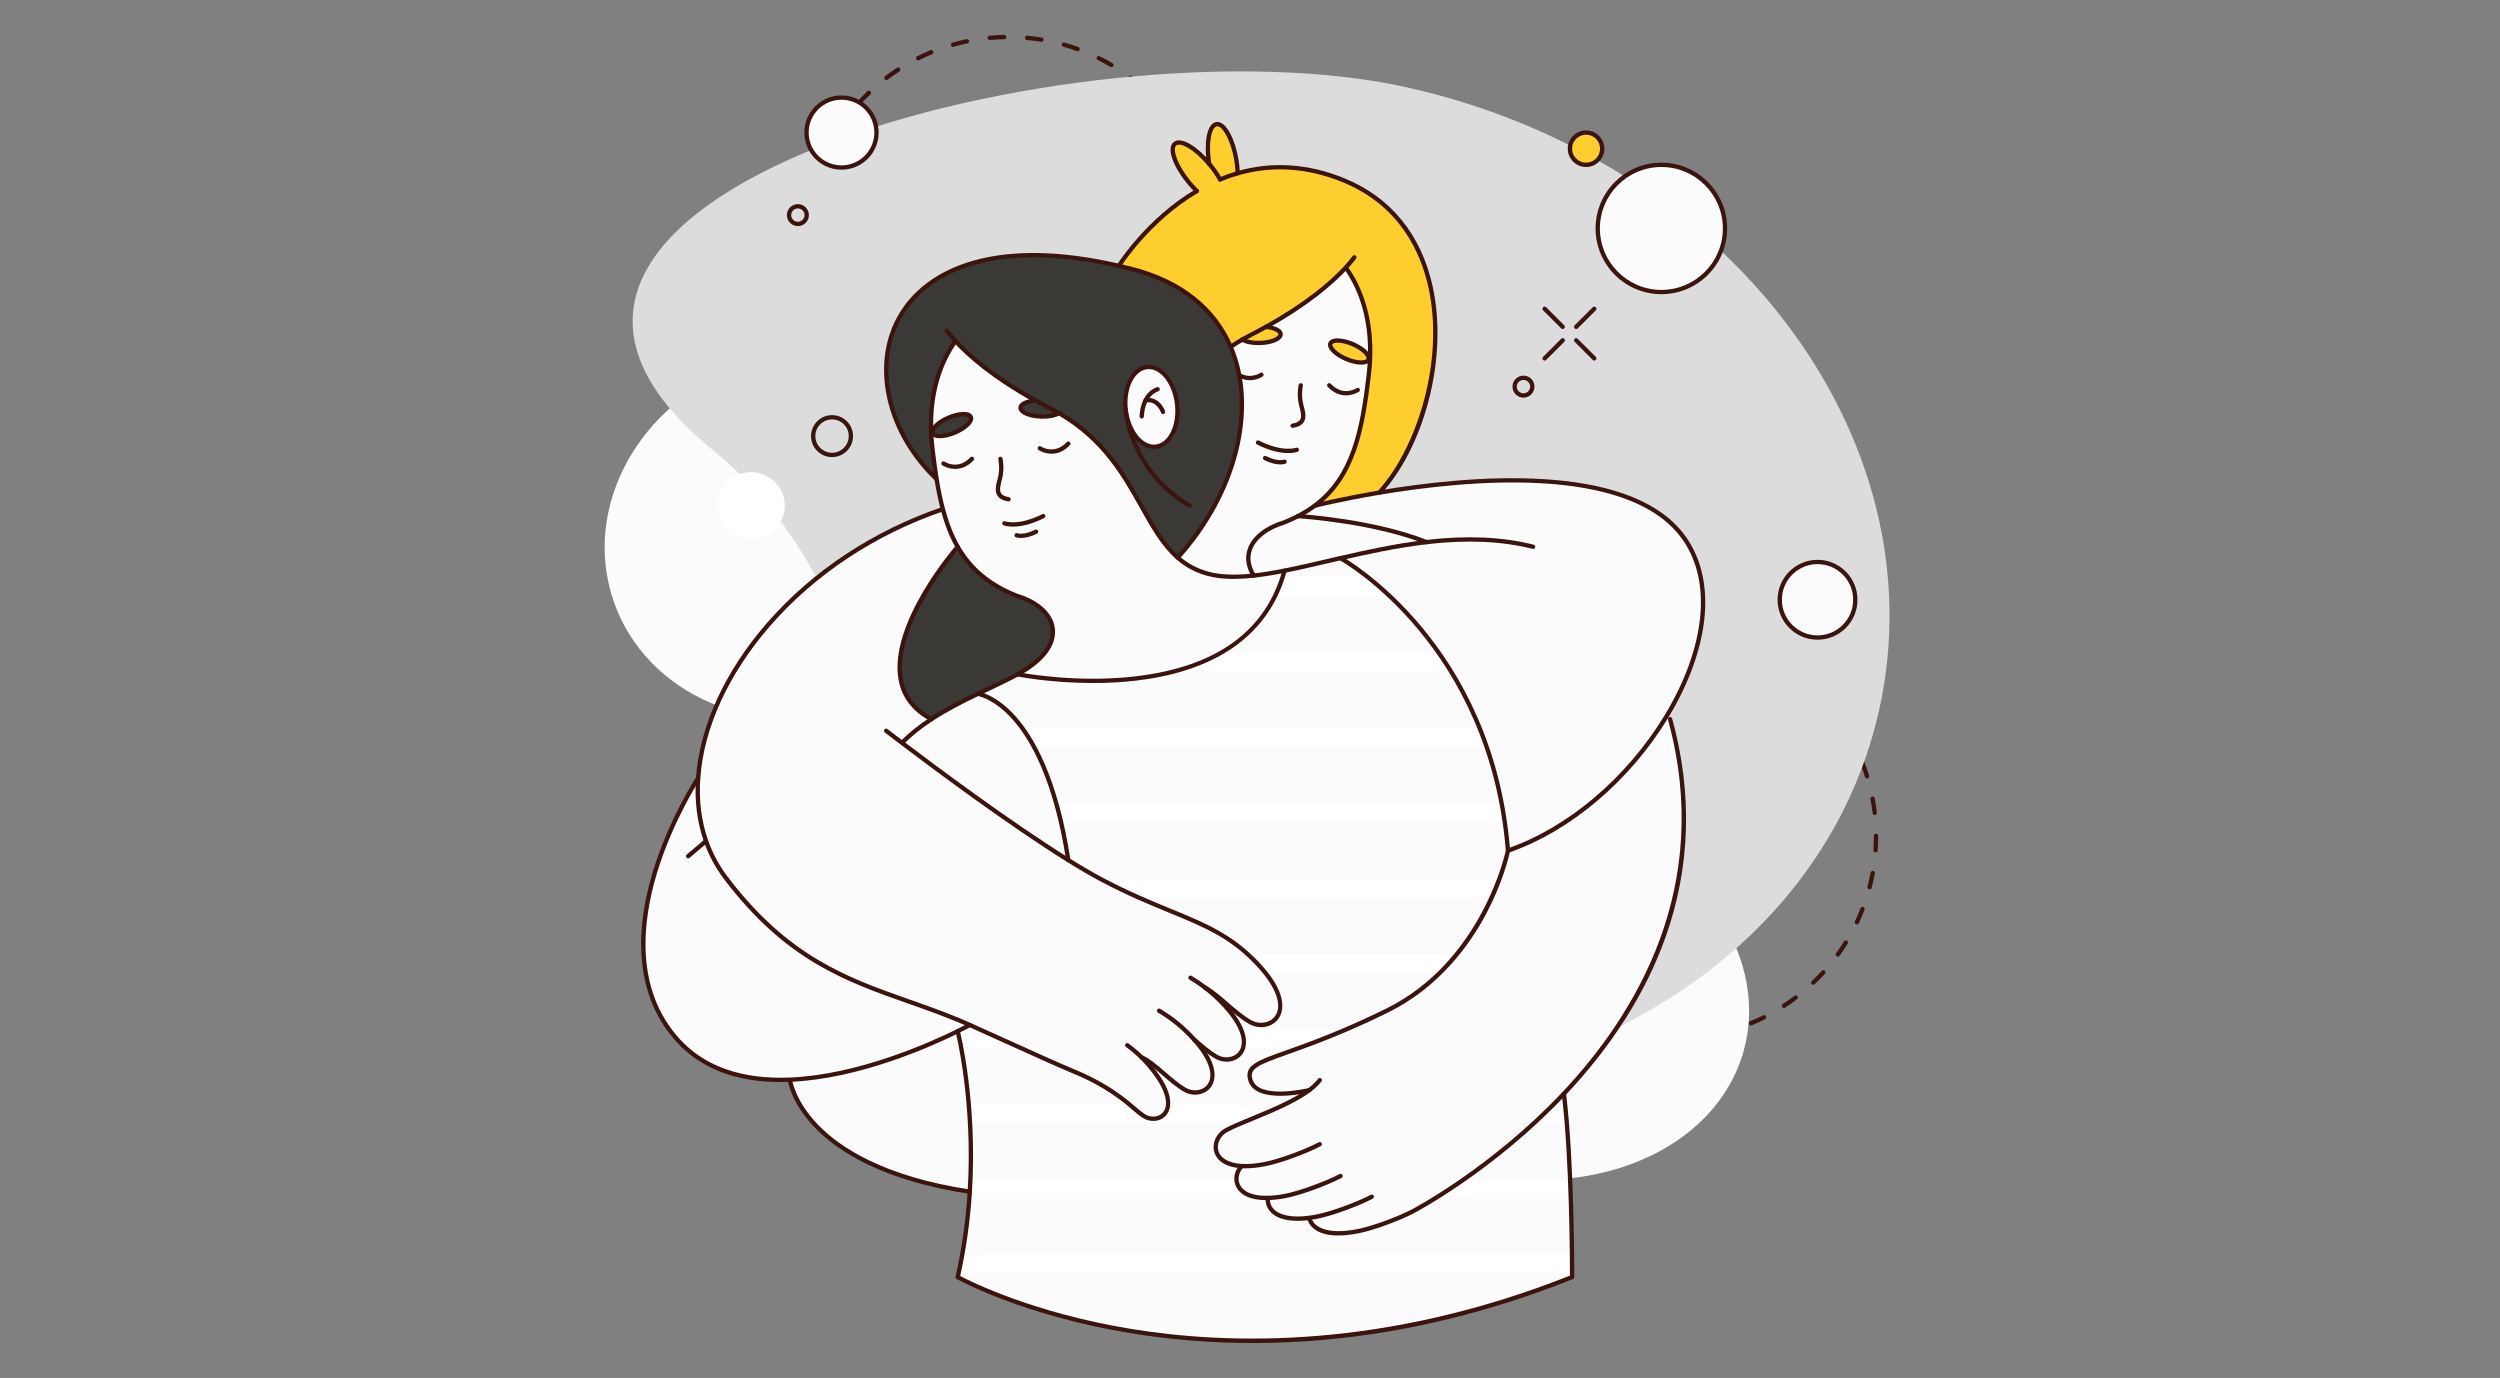 <svg width="430" height="237" viewBox="0 0 430 237" fill="none" xmlns="http://www.w3.org/2000/svg">
<rect x="0" y="0" width="430" height="237" fill="#808080" stroke="none"/>
<g clip-path="url(#clip0_638_1304)">
<path d="M174.268 76.392C174.066 76.392 173.901 76.231 173.897 76.028C173.894 75.823 174.055 75.654 174.261 75.65C175.077 75.632 175.897 75.584 176.705 75.51C176.911 75.492 177.091 75.643 177.109 75.845C177.128 76.05 176.977 76.231 176.775 76.249C175.948 76.326 175.11 76.374 174.276 76.392H174.268ZM170.31 76.26C170.31 76.26 170.288 76.26 170.277 76.26C169.45 76.186 168.612 76.08 167.797 75.948C167.594 75.915 167.455 75.724 167.488 75.522C167.521 75.32 167.712 75.18 167.914 75.213C168.715 75.341 169.531 75.444 170.343 75.518C170.549 75.536 170.7 75.716 170.682 75.922C170.663 76.117 170.501 76.26 170.31 76.26ZM180.656 75.657C180.483 75.657 180.329 75.536 180.292 75.364C180.252 75.162 180.38 74.967 180.579 74.923C181.372 74.757 182.174 74.559 182.956 74.335C183.155 74.28 183.361 74.394 183.416 74.588C183.471 74.787 183.357 74.993 183.162 75.048C182.365 75.275 181.545 75.478 180.733 75.646C180.707 75.65 180.682 75.654 180.656 75.654V75.657ZM163.989 75.095C163.956 75.095 163.923 75.092 163.89 75.081C163.092 74.857 162.288 74.6 161.508 74.317C161.317 74.247 161.214 74.034 161.284 73.843C161.354 73.648 161.567 73.549 161.758 73.619C162.523 73.894 163.309 74.148 164.092 74.368C164.29 74.423 164.404 74.629 164.349 74.827C164.301 74.993 164.154 75.099 163.993 75.099L163.989 75.095ZM186.797 73.762C186.65 73.762 186.514 73.677 186.455 73.534C186.378 73.343 186.466 73.126 186.657 73.049C187.407 72.737 188.157 72.395 188.884 72.032C189.068 71.94 189.292 72.013 189.384 72.197C189.476 72.381 189.403 72.605 189.219 72.697C188.476 73.068 187.712 73.417 186.944 73.736C186.896 73.755 186.848 73.766 186.801 73.766L186.797 73.762ZM157.988 72.785C157.933 72.785 157.877 72.774 157.822 72.744C157.076 72.373 156.338 71.973 155.621 71.55C155.444 71.448 155.386 71.22 155.489 71.043C155.591 70.867 155.819 70.808 155.996 70.911C156.698 71.323 157.422 71.716 158.149 72.079C158.333 72.171 158.407 72.392 158.318 72.575C158.252 72.708 158.124 72.781 157.984 72.781L157.988 72.785ZM192.482 70.764C192.361 70.764 192.243 70.706 192.17 70.595C192.06 70.423 192.107 70.195 192.277 70.081C192.956 69.637 193.633 69.163 194.279 68.67C194.441 68.546 194.676 68.579 194.801 68.74C194.926 68.902 194.893 69.137 194.732 69.262C194.07 69.765 193.383 70.246 192.688 70.702C192.626 70.742 192.556 70.761 192.486 70.761L192.482 70.764ZM152.515 69.405C152.438 69.405 152.357 69.379 152.291 69.332C151.626 68.832 150.972 68.303 150.347 67.756C150.193 67.62 150.178 67.388 150.31 67.23C150.446 67.076 150.681 67.061 150.836 67.194C151.45 67.726 152.089 68.248 152.74 68.737C152.905 68.861 152.934 69.093 152.813 69.254C152.74 69.35 152.629 69.401 152.515 69.401V69.405ZM197.517 66.775C197.418 66.775 197.322 66.738 197.249 66.661C197.106 66.514 197.113 66.279 197.26 66.136C197.848 65.574 198.425 64.986 198.973 64.383C199.112 64.233 199.344 64.222 199.498 64.358C199.649 64.497 199.66 64.729 199.524 64.883C198.965 65.496 198.377 66.099 197.775 66.672C197.701 66.742 197.609 66.775 197.517 66.775ZM147.756 65.081C147.657 65.081 147.554 65.041 147.48 64.96C146.918 64.347 146.374 63.708 145.856 63.057C145.727 62.896 145.757 62.664 145.915 62.536C146.077 62.407 146.308 62.436 146.437 62.594C146.94 63.23 147.477 63.858 148.024 64.457C148.164 64.608 148.153 64.843 148.002 64.982C147.932 65.048 147.841 65.081 147.752 65.081H147.756ZM201.744 61.929C201.67 61.929 201.593 61.907 201.527 61.86C201.361 61.739 201.325 61.507 201.442 61.342C201.92 60.681 202.376 59.997 202.806 59.307C202.912 59.134 203.144 59.079 203.317 59.185C203.489 59.292 203.544 59.523 203.438 59.696C203.001 60.401 202.534 61.103 202.045 61.775C201.972 61.874 201.858 61.929 201.744 61.929ZM143.871 59.964C143.747 59.964 143.625 59.902 143.555 59.788C143.114 59.083 142.695 58.355 142.31 57.62C142.214 57.44 142.284 57.216 142.464 57.117C142.644 57.022 142.868 57.092 142.967 57.272C143.346 57.988 143.758 58.704 144.188 59.391C144.298 59.564 144.243 59.795 144.07 59.902C144.007 59.938 143.941 59.957 143.875 59.957L143.871 59.964ZM205.011 56.39C204.959 56.39 204.904 56.379 204.853 56.353C204.665 56.265 204.588 56.044 204.676 55.861C205.022 55.122 205.349 54.366 205.639 53.609C205.713 53.418 205.93 53.322 206.121 53.396C206.312 53.469 206.407 53.686 206.334 53.877C206.036 54.652 205.702 55.427 205.349 56.18C205.286 56.316 205.151 56.394 205.015 56.394L205.011 56.39ZM140.99 54.219C140.843 54.219 140.7 54.131 140.645 53.984C140.343 53.209 140.064 52.415 139.818 51.622C139.755 51.427 139.866 51.218 140.064 51.159C140.259 51.1 140.468 51.206 140.527 51.405C140.766 52.18 141.038 52.959 141.336 53.715C141.409 53.907 141.317 54.123 141.126 54.197C141.082 54.215 141.034 54.222 140.99 54.222V54.219ZM207.201 50.343C207.172 50.343 207.139 50.34 207.109 50.332C206.911 50.281 206.793 50.079 206.845 49.88C207.051 49.094 207.227 48.29 207.374 47.489C207.411 47.287 207.605 47.155 207.808 47.191C208.01 47.228 208.142 47.423 208.105 47.625C207.955 48.444 207.771 49.263 207.565 50.068C207.521 50.233 207.37 50.347 207.205 50.347L207.201 50.343ZM139.219 48.044C139.042 48.044 138.888 47.919 138.855 47.742C138.701 46.927 138.576 46.097 138.48 45.27C138.458 45.068 138.601 44.881 138.807 44.859C139.009 44.837 139.197 44.98 139.219 45.185C139.311 45.994 139.436 46.809 139.586 47.606C139.623 47.808 139.491 48.003 139.289 48.04C139.267 48.044 139.241 48.047 139.219 48.047V48.044ZM208.23 44.003C208.23 44.003 208.212 44.003 208.205 44.003C207.999 43.988 207.844 43.812 207.859 43.606C207.914 42.809 207.944 42.001 207.944 41.196V41.156C207.944 40.95 208.109 40.785 208.315 40.785C208.521 40.785 208.686 40.95 208.686 41.156V41.196C208.686 42.015 208.657 42.842 208.601 43.657C208.587 43.852 208.425 44.003 208.23 44.003ZM138.62 41.644C138.414 41.644 138.249 41.479 138.249 41.273V41.196C138.249 40.362 138.278 39.521 138.337 38.694C138.351 38.489 138.528 38.338 138.734 38.349C138.939 38.364 139.094 38.54 139.079 38.746C139.024 39.554 138.995 40.377 138.995 41.192V41.27C138.995 41.475 138.829 41.641 138.623 41.641L138.62 41.644ZM208.087 37.578C207.9 37.578 207.741 37.438 207.719 37.247C207.628 36.439 207.506 35.623 207.356 34.826C207.319 34.624 207.451 34.429 207.653 34.393C207.855 34.356 208.05 34.488 208.087 34.69C208.238 35.506 208.363 36.336 208.458 37.163C208.48 37.365 208.333 37.552 208.131 37.574C208.116 37.574 208.102 37.574 208.087 37.574V37.578ZM139.208 35.168C139.186 35.168 139.164 35.168 139.138 35.16C138.936 35.124 138.803 34.929 138.84 34.727C138.991 33.911 139.175 33.089 139.384 32.284C139.436 32.086 139.638 31.968 139.836 32.02C140.035 32.071 140.152 32.273 140.101 32.471C139.895 33.258 139.715 34.062 139.568 34.859C139.535 35.039 139.38 35.164 139.204 35.164L139.208 35.168ZM206.771 31.289C206.613 31.289 206.466 31.186 206.415 31.028C206.176 30.249 205.904 29.474 205.61 28.717C205.536 28.526 205.632 28.309 205.823 28.236C206.014 28.162 206.231 28.258 206.304 28.449C206.606 29.224 206.881 30.017 207.128 30.811C207.187 31.006 207.08 31.215 206.881 31.274C206.845 31.285 206.808 31.292 206.771 31.292V31.289ZM140.961 28.985C140.917 28.985 140.873 28.978 140.828 28.96C140.637 28.886 140.542 28.669 140.615 28.478C140.917 27.703 141.247 26.928 141.604 26.179C141.692 25.995 141.913 25.914 142.1 26.002C142.284 26.09 142.365 26.311 142.276 26.498C141.927 27.233 141.604 27.993 141.31 28.75C141.255 28.897 141.111 28.989 140.964 28.989L140.961 28.985ZM204.316 25.349C204.184 25.349 204.055 25.275 203.989 25.15C203.611 24.434 203.199 23.717 202.773 23.027C202.666 22.854 202.718 22.623 202.89 22.516C203.063 22.41 203.295 22.461 203.401 22.634C203.838 23.339 204.257 24.07 204.643 24.801C204.739 24.981 204.669 25.205 204.489 25.301C204.434 25.33 204.375 25.345 204.316 25.345V25.349ZM143.831 23.229C143.765 23.229 143.695 23.21 143.636 23.174C143.464 23.067 143.408 22.836 143.515 22.663C143.952 21.958 144.423 21.26 144.908 20.584C145.029 20.419 145.261 20.382 145.426 20.499C145.591 20.621 145.628 20.852 145.511 21.017C145.033 21.679 144.573 22.362 144.147 23.052C144.077 23.166 143.956 23.229 143.831 23.229ZM200.807 19.967C200.696 19.967 200.59 19.919 200.516 19.827C200.013 19.192 199.476 18.564 198.929 17.961C198.789 17.81 198.8 17.575 198.951 17.436C199.101 17.296 199.336 17.307 199.476 17.458C200.038 18.071 200.582 18.71 201.097 19.364C201.225 19.526 201.196 19.757 201.034 19.886C200.965 19.941 200.884 19.967 200.803 19.967H200.807ZM147.712 18.104C147.624 18.104 147.532 18.071 147.462 18.009C147.311 17.869 147.3 17.634 147.436 17.483C147.995 16.87 148.587 16.267 149.186 15.694C149.333 15.555 149.568 15.559 149.711 15.706C149.851 15.852 149.847 16.087 149.697 16.231C149.109 16.793 148.532 17.381 147.984 17.979C147.91 18.06 147.811 18.101 147.708 18.101L147.712 18.104ZM196.371 15.312C196.282 15.312 196.198 15.283 196.128 15.221C195.514 14.684 194.875 14.166 194.224 13.678C194.059 13.553 194.03 13.321 194.151 13.156C194.276 12.991 194.507 12.961 194.673 13.083C195.334 13.582 195.988 14.115 196.617 14.659C196.771 14.794 196.786 15.03 196.654 15.184C196.58 15.268 196.477 15.312 196.374 15.312H196.371ZM152.46 13.77C152.346 13.77 152.236 13.718 152.163 13.623C152.038 13.461 152.071 13.226 152.236 13.101C152.898 12.601 153.589 12.116 154.283 11.665C154.456 11.554 154.684 11.602 154.798 11.775C154.908 11.947 154.86 12.175 154.687 12.289C154.007 12.734 153.331 13.204 152.684 13.696C152.618 13.748 152.537 13.77 152.46 13.77ZM191.159 11.551C191.097 11.551 191.031 11.532 190.972 11.499C190.27 11.084 189.546 10.691 188.818 10.331C188.634 10.239 188.561 10.015 188.653 9.835C188.745 9.651 188.969 9.578 189.149 9.67C189.891 10.041 190.634 10.441 191.35 10.864C191.527 10.967 191.586 11.194 191.483 11.371C191.413 11.488 191.288 11.554 191.163 11.554L191.159 11.551ZM157.921 10.383C157.785 10.383 157.653 10.309 157.591 10.177C157.499 9.993 157.572 9.769 157.756 9.677C158.498 9.306 159.263 8.957 160.031 8.641C160.222 8.564 160.439 8.652 160.516 8.843C160.593 9.034 160.505 9.251 160.314 9.328C159.564 9.637 158.815 9.978 158.087 10.342C158.035 10.368 157.977 10.383 157.921 10.383ZM185.342 8.807C185.301 8.807 185.257 8.799 185.217 8.785C184.452 8.509 183.669 8.256 182.887 8.035C182.688 7.98 182.574 7.774 182.629 7.576C182.684 7.378 182.89 7.264 183.089 7.319C183.886 7.547 184.687 7.804 185.47 8.087C185.661 8.156 185.764 8.369 185.694 8.56C185.639 8.711 185.496 8.807 185.345 8.807H185.342ZM163.912 8.061C163.75 8.061 163.603 7.954 163.555 7.793C163.5 7.594 163.614 7.389 163.813 7.333C164.61 7.106 165.43 6.904 166.242 6.735C166.44 6.694 166.639 6.823 166.683 7.021C166.723 7.223 166.595 7.418 166.396 7.462C165.599 7.627 164.801 7.826 164.019 8.046C163.985 8.057 163.949 8.061 163.916 8.061H163.912ZM179.12 7.19C179.101 7.19 179.079 7.19 179.061 7.187C178.26 7.054 177.444 6.951 176.632 6.878C176.426 6.86 176.275 6.68 176.297 6.474C176.315 6.268 176.496 6.118 176.701 6.14C177.528 6.213 178.366 6.32 179.182 6.456C179.384 6.489 179.52 6.68 179.487 6.882C179.458 7.065 179.3 7.194 179.12 7.194V7.19ZM170.233 6.882C170.042 6.882 169.88 6.738 169.866 6.544C169.847 6.338 169.998 6.158 170.2 6.14C171.027 6.062 171.865 6.015 172.699 6C172.905 6 173.074 6.158 173.078 6.364C173.081 6.569 172.92 6.738 172.714 6.742C171.898 6.76 171.075 6.804 170.27 6.882C170.259 6.882 170.248 6.882 170.237 6.882H170.233Z" fill="#3B140D"/>
<path d="M288.635 179.001C288.433 179.001 288.267 178.84 288.263 178.638C288.26 178.432 288.421 178.263 288.627 178.259C289.443 178.241 290.263 178.193 291.071 178.12C291.273 178.101 291.457 178.252 291.476 178.454C291.494 178.66 291.343 178.84 291.141 178.858C290.314 178.935 289.476 178.983 288.642 179.001H288.635ZM284.677 178.869C284.677 178.869 284.654 178.869 284.643 178.869C283.817 178.796 282.979 178.689 282.163 178.557C281.961 178.524 281.821 178.333 281.854 178.131C281.887 177.929 282.078 177.793 282.28 177.822C283.082 177.951 283.897 178.053 284.71 178.127C284.915 178.145 285.066 178.325 285.048 178.531C285.029 178.722 284.868 178.869 284.677 178.869ZM295.018 178.27C294.846 178.27 294.691 178.149 294.655 177.976C294.614 177.774 294.743 177.58 294.941 177.535C295.739 177.37 296.536 177.172 297.319 176.948C297.517 176.893 297.723 177.007 297.778 177.201C297.833 177.4 297.72 177.605 297.525 177.66C296.727 177.888 295.908 178.09 295.096 178.259C295.07 178.263 295.044 178.267 295.018 178.267V178.27ZM278.352 177.708C278.319 177.708 278.286 177.704 278.252 177.693C277.455 177.469 276.65 177.212 275.871 176.929C275.68 176.86 275.577 176.646 275.647 176.455C275.717 176.264 275.93 176.162 276.121 176.231C276.885 176.507 277.672 176.76 278.455 176.981C278.653 177.036 278.767 177.242 278.712 177.44C278.664 177.605 278.517 177.712 278.355 177.712L278.352 177.708ZM301.163 176.371C301.016 176.371 300.88 176.286 300.821 176.143C300.744 175.952 300.832 175.735 301.023 175.658C301.773 175.346 302.523 175.004 303.251 174.641C303.434 174.549 303.659 174.622 303.75 174.806C303.842 174.99 303.769 175.214 303.585 175.306C302.843 175.677 302.078 176.026 301.31 176.345C301.262 176.364 301.215 176.375 301.167 176.375L301.163 176.371ZM272.354 175.394C272.299 175.394 272.244 175.383 272.188 175.353C271.446 174.982 270.704 174.582 269.987 174.16C269.811 174.057 269.752 173.829 269.855 173.653C269.958 173.476 270.186 173.417 270.362 173.52C271.064 173.932 271.788 174.325 272.516 174.689C272.699 174.78 272.773 175.001 272.685 175.184C272.618 175.317 272.49 175.39 272.35 175.39L272.354 175.394ZM306.845 173.373C306.724 173.373 306.606 173.315 306.533 173.204C306.422 173.032 306.47 172.804 306.639 172.69C307.319 172.246 307.992 171.772 308.642 171.279C308.804 171.155 309.039 171.188 309.164 171.349C309.289 171.511 309.256 171.746 309.094 171.871C308.433 172.374 307.745 172.855 307.047 173.311C306.985 173.351 306.915 173.37 306.845 173.37V173.373ZM266.882 172.014C266.804 172.014 266.724 171.988 266.657 171.941C265.992 171.441 265.338 170.912 264.713 170.365C264.559 170.229 264.544 169.997 264.677 169.839C264.812 169.685 265.048 169.67 265.202 169.803C265.816 170.335 266.455 170.857 267.106 171.346C267.271 171.47 267.301 171.702 267.179 171.864C267.106 171.959 266.996 172.011 266.882 172.011V172.014ZM311.884 169.384C311.784 169.384 311.689 169.347 311.615 169.27C311.472 169.123 311.479 168.888 311.626 168.745C312.214 168.183 312.791 167.595 313.339 166.992C313.478 166.842 313.714 166.831 313.864 166.967C314.015 167.106 314.026 167.338 313.89 167.492C313.331 168.106 312.743 168.708 312.141 169.281C312.067 169.351 311.975 169.384 311.884 169.384ZM262.122 167.694C262.023 167.694 261.92 167.654 261.847 167.573C261.284 166.959 260.74 166.32 260.222 165.67C260.094 165.508 260.123 165.277 260.281 165.148C260.443 165.02 260.674 165.049 260.803 165.207C261.306 165.843 261.843 166.471 262.391 167.07C262.53 167.22 262.519 167.455 262.369 167.595C262.299 167.661 262.207 167.694 262.119 167.694H262.122ZM316.11 164.539C316.036 164.539 315.959 164.517 315.893 164.469C315.728 164.348 315.691 164.116 315.809 163.951C316.286 163.29 316.742 162.606 317.172 161.916C317.279 161.743 317.51 161.688 317.683 161.794C317.856 161.901 317.911 162.132 317.804 162.305C317.367 163.01 316.9 163.712 316.411 164.384C316.338 164.483 316.224 164.539 316.11 164.539ZM258.234 162.573C258.109 162.573 257.988 162.511 257.918 162.397C257.477 161.692 257.058 160.964 256.672 160.229C256.577 160.049 256.646 159.825 256.826 159.726C257.007 159.631 257.231 159.701 257.33 159.881C257.708 160.597 258.12 161.313 258.55 162C258.66 162.173 258.605 162.404 258.432 162.511C258.37 162.547 258.304 162.566 258.238 162.566L258.234 162.573ZM319.377 159.003C319.326 159.003 319.27 158.992 319.219 158.966C319.035 158.878 318.954 158.657 319.043 158.474C319.388 157.735 319.715 156.978 320.006 156.222C320.079 156.031 320.296 155.935 320.487 156.009C320.678 156.082 320.774 156.299 320.7 156.49C320.402 157.265 320.068 158.04 319.715 158.793C319.653 158.929 319.517 159.006 319.381 159.006L319.377 159.003ZM255.356 156.831C255.209 156.831 255.066 156.743 255.011 156.596C254.71 155.821 254.43 155.028 254.184 154.234C254.122 154.04 254.232 153.83 254.43 153.771C254.625 153.709 254.835 153.819 254.893 154.018C255.132 154.793 255.404 155.571 255.702 156.328C255.775 156.519 255.683 156.736 255.492 156.809C255.448 156.828 255.404 156.835 255.356 156.835V156.831ZM321.564 152.956C321.534 152.956 321.501 152.952 321.472 152.945C321.273 152.893 321.156 152.691 321.207 152.493C321.413 151.707 321.59 150.902 321.737 150.102C321.773 149.9 321.968 149.767 322.17 149.804C322.372 149.841 322.505 150.035 322.468 150.238C322.317 151.057 322.133 151.876 321.928 152.68C321.884 152.846 321.733 152.96 321.567 152.96L321.564 152.956ZM253.585 150.653C253.409 150.653 253.254 150.528 253.221 150.351C253.067 149.536 252.942 148.706 252.846 147.879C252.824 147.677 252.968 147.49 253.173 147.468C253.375 147.446 253.563 147.589 253.585 147.795C253.677 148.603 253.802 149.418 253.952 150.215C253.989 150.417 253.857 150.612 253.655 150.649C253.633 150.653 253.607 150.656 253.585 150.656V150.653ZM322.596 146.612C322.596 146.612 322.578 146.612 322.571 146.612C322.365 146.597 322.211 146.421 322.225 146.215C322.28 145.418 322.31 144.61 322.31 143.805V143.765C322.31 143.559 322.475 143.394 322.681 143.394C322.887 143.394 323.052 143.559 323.052 143.765V143.801C323.052 144.624 323.023 145.451 322.968 146.266C322.953 146.461 322.791 146.612 322.596 146.612ZM252.986 144.257C252.78 144.257 252.615 144.092 252.615 143.886V143.809C252.615 142.975 252.644 142.134 252.703 141.307C252.718 141.101 252.894 140.947 253.1 140.962C253.306 140.977 253.46 141.153 253.445 141.359C253.39 142.167 253.361 142.99 253.361 143.805V143.882C253.361 144.088 253.195 144.253 252.99 144.253L252.986 144.257ZM322.453 140.187C322.266 140.187 322.108 140.047 322.086 139.856C321.994 139.048 321.872 138.232 321.722 137.435C321.685 137.233 321.817 137.038 322.019 137.002C322.222 136.965 322.416 137.097 322.453 137.299C322.604 138.115 322.729 138.945 322.824 139.772C322.846 139.974 322.699 140.161 322.497 140.183C322.483 140.183 322.468 140.183 322.453 140.183V140.187ZM253.57 137.781C253.548 137.781 253.526 137.781 253.5 137.773C253.298 137.736 253.166 137.542 253.203 137.34C253.353 136.524 253.537 135.701 253.747 134.897C253.798 134.698 254 134.581 254.199 134.632C254.397 134.684 254.515 134.886 254.463 135.084C254.258 135.87 254.077 136.675 253.93 137.472C253.897 137.652 253.743 137.777 253.567 137.777L253.57 137.781ZM321.137 133.898C320.979 133.898 320.832 133.795 320.781 133.637C320.542 132.858 320.27 132.083 319.976 131.326C319.903 131.135 319.998 130.918 320.189 130.845C320.38 130.771 320.597 130.867 320.671 131.058C320.972 131.833 321.248 132.627 321.494 133.42C321.553 133.615 321.446 133.824 321.248 133.883C321.211 133.894 321.174 133.901 321.137 133.901V133.898ZM255.327 131.594C255.283 131.594 255.239 131.587 255.195 131.569C255.004 131.495 254.908 131.278 254.982 131.087C255.283 130.312 255.614 129.537 255.97 128.788C256.058 128.604 256.279 128.523 256.466 128.611C256.65 128.7 256.731 128.92 256.643 129.107C256.294 129.842 255.97 130.602 255.676 131.359C255.617 131.506 255.478 131.598 255.331 131.598L255.327 131.594ZM318.679 127.961C318.547 127.961 318.418 127.888 318.352 127.763C317.973 127.047 317.562 126.33 317.135 125.64C317.029 125.467 317.08 125.235 317.253 125.129C317.426 125.022 317.657 125.074 317.764 125.246C318.201 125.952 318.62 126.683 319.006 127.414C319.101 127.594 319.032 127.822 318.852 127.917C318.796 127.947 318.738 127.961 318.679 127.961ZM258.197 125.842C258.131 125.842 258.061 125.823 258.002 125.786C257.83 125.68 257.775 125.449 257.881 125.276C258.319 124.571 258.789 123.873 259.274 123.197C259.395 123.031 259.627 122.995 259.792 123.112C259.958 123.233 259.994 123.465 259.877 123.63C259.399 124.291 258.94 124.975 258.513 125.665C258.443 125.779 258.322 125.842 258.197 125.842ZM315.173 122.576C315.062 122.576 314.956 122.528 314.882 122.436C314.379 121.801 313.846 121.173 313.295 120.57C313.155 120.419 313.166 120.184 313.317 120.045C313.467 119.905 313.703 119.916 313.842 120.067C314.405 120.68 314.949 121.319 315.463 121.973C315.592 122.135 315.562 122.366 315.401 122.495C315.331 122.55 315.25 122.576 315.169 122.576H315.173ZM262.078 120.713C261.99 120.713 261.898 120.68 261.828 120.618C261.678 120.478 261.667 120.243 261.803 120.093C262.361 119.479 262.953 118.877 263.552 118.304C263.699 118.164 263.934 118.168 264.077 118.318C264.217 118.465 264.213 118.7 264.063 118.844C263.475 119.406 262.898 119.993 262.35 120.592C262.277 120.673 262.177 120.713 262.075 120.713H262.078ZM310.737 117.925C310.649 117.925 310.564 117.896 310.494 117.833C309.881 117.297 309.241 116.779 308.591 116.29C308.425 116.166 308.396 115.934 308.517 115.769C308.642 115.603 308.874 115.574 309.039 115.695C309.7 116.195 310.355 116.728 310.983 117.271C311.137 117.407 311.152 117.642 311.02 117.797C310.946 117.881 310.843 117.925 310.741 117.925H310.737ZM266.826 116.382C266.713 116.382 266.602 116.331 266.529 116.235C266.404 116.07 266.437 115.839 266.602 115.714C267.264 115.214 267.955 114.729 268.649 114.277C268.822 114.167 269.05 114.215 269.164 114.388C269.274 114.56 269.226 114.788 269.054 114.902C268.374 115.346 267.697 115.817 267.051 116.309C266.984 116.36 266.904 116.382 266.826 116.382ZM305.522 114.16C305.459 114.16 305.393 114.141 305.334 114.108C304.632 113.693 303.908 113.3 303.181 112.94C302.997 112.848 302.924 112.624 303.015 112.444C303.107 112.261 303.331 112.187 303.512 112.279C304.254 112.65 304.996 113.05 305.713 113.473C305.889 113.576 305.948 113.803 305.845 113.98C305.775 114.097 305.65 114.163 305.526 114.163L305.522 114.16ZM272.288 112.995C272.152 112.995 272.019 112.922 271.957 112.79C271.865 112.606 271.939 112.382 272.122 112.29C272.865 111.919 273.629 111.57 274.397 111.254C274.588 111.177 274.805 111.265 274.882 111.456C274.96 111.647 274.871 111.864 274.68 111.941C273.93 112.25 273.181 112.591 272.453 112.955C272.402 112.981 272.343 112.995 272.288 112.995ZM299.704 111.419C299.664 111.419 299.62 111.412 299.579 111.397C298.815 111.122 298.032 110.868 297.249 110.648C297.051 110.593 296.937 110.387 296.992 110.189C297.047 109.99 297.253 109.876 297.451 109.932C298.249 110.159 299.054 110.416 299.833 110.699C300.024 110.769 300.127 110.982 300.057 111.173C300.002 111.324 299.858 111.419 299.708 111.419H299.704ZM278.278 110.67C278.116 110.67 277.966 110.563 277.922 110.402C277.867 110.203 277.98 109.998 278.179 109.943C278.976 109.715 279.796 109.513 280.608 109.344C280.81 109.303 281.005 109.432 281.049 109.63C281.09 109.832 280.961 110.027 280.763 110.071C279.965 110.236 279.168 110.435 278.385 110.655C278.352 110.666 278.315 110.67 278.282 110.67H278.278ZM293.482 109.803C293.464 109.803 293.442 109.803 293.423 109.799C292.622 109.667 291.806 109.564 290.994 109.491C290.788 109.472 290.638 109.292 290.66 109.087C290.678 108.881 290.854 108.73 291.064 108.752C291.891 108.829 292.729 108.932 293.545 109.068C293.747 109.101 293.883 109.292 293.85 109.494C293.82 109.678 293.662 109.807 293.482 109.807V109.803ZM284.599 109.494C284.408 109.494 284.247 109.351 284.228 109.156C284.21 108.951 284.36 108.771 284.563 108.752C285.386 108.675 286.227 108.627 287.062 108.613C287.264 108.609 287.437 108.771 287.44 108.976C287.444 109.182 287.282 109.351 287.076 109.355C286.261 109.373 285.437 109.417 284.632 109.494C284.621 109.494 284.61 109.494 284.599 109.494Z" fill="#3B140D"/>
<path d="M148.418 121.511C166.413 115.233 176.41 96.996 170.746 80.777C165.083 64.559 145.905 56.5 127.911 62.778C109.916 69.055 99.919 87.292 105.583 103.511C111.246 119.73 130.424 127.788 148.418 121.511Z" fill="#FBFBFB"/>
<path d="M299.942 180.634C304.669 163.255 290.335 144.23 267.927 138.14C245.518 132.05 223.521 141.202 218.794 158.581C214.066 175.96 228.4 194.985 250.809 201.075C273.217 207.165 295.215 198.013 299.942 180.634Z" fill="#FBFBFB"/>
<path d="M323.229 122.036C312.839 168.892 259.565 196.935 204.236 184.677C148.91 172.418 160.197 107.834 122.872 77.641C68.26 33.46 186.54 2.738 241.869 15C297.194 27.259 333.622 75.18 323.232 122.036H323.229Z" fill="#DCDCDC"/>
<path d="M312.615 96.655C316.205 96.655 319.116 99.565 319.116 103.158C319.116 106.75 316.205 109.656 312.615 109.656C309.024 109.656 306.113 106.747 306.113 103.158C306.113 99.569 309.024 96.655 312.615 96.655Z" fill="#FBFBFB"/>
<path d="M285.757 50.229C291.802 50.229 296.702 45.331 296.702 39.289C296.702 33.248 291.802 28.35 285.757 28.35C279.713 28.35 274.812 33.248 274.812 39.289C274.812 45.331 279.713 50.229 285.757 50.229Z" fill="#FBFBFB"/>
<path d="M245.334 93.239C236.194 89.599 223.526 88.787 223.254 88.768C224.309 88.225 225.261 87.629 226.128 86.983C226.128 86.983 230.604 85.844 237.238 84.727C252.57 82.145 279.428 79.702 289.112 91.803C295.481 99.756 293.375 112.147 286.595 123.288C280.432 133.409 270.413 142.501 259.377 146.299C256.521 110.593 230.935 96.2 230.575 95.998C235.268 94.914 240.248 93.83 245.334 93.239Z" fill="#FBFBFB"/>
<path d="M213.563 200.565C208.01 200.242 208.3 195.833 210.869 194.415C213.886 192.748 221.24 190.477 225.198 187.505C225.198 187.505 216.209 189.691 215.062 185.746C213.916 181.793 220.597 182.656 238.51 173.851C255.54 165.483 259.373 146.303 259.373 146.303C270.41 142.501 280.428 133.409 286.591 123.292L287.249 123.7C294.978 151.872 282.596 173.689 268.988 188.115C256.507 201.34 242.993 208.353 242.993 208.353C240.843 209.488 236.345 211.233 233.497 211.787C233.456 211.795 233.42 211.798 233.383 211.806C227.958 212.827 225.606 211.288 225.169 209.48C219.737 210.189 217.87 208.051 218.061 206.046C212.343 206.171 211.781 202.479 213.556 200.565H213.563Z" fill="#FBFBFB"/>
<path d="M270.406 219.135V219.652C208.532 244.342 164.724 219.652 164.724 219.652C164.765 219.48 164.805 219.307 164.838 219.135C165.084 218.04 165.297 216.952 165.496 215.872C166.099 212.533 166.492 209.282 166.723 206.171C166.756 205.767 166.782 205.366 166.808 204.969C166.852 204.275 166.889 203.588 166.914 202.912C167.058 199.43 167.014 196.16 166.859 193.21C166.801 192.075 166.727 190.988 166.635 189.952C166.29 185.786 165.757 182.44 165.342 180.25C164.992 178.395 164.724 177.366 164.724 177.366C165 177.231 165.253 177.106 165.478 176.992C166.33 176.555 166.801 176.297 166.801 176.297C167.308 176.525 167.826 176.757 168.348 176.992C170.707 178.057 173.199 179.185 175.558 180.25C179.366 181.973 182.839 183.527 184.89 184.376C188.267 185.768 191.446 187.616 194.246 189.952C194.463 190.132 194.676 190.312 194.886 190.496C195.433 190.977 196.003 191.447 196.628 191.881C198.249 193.023 200.766 192.395 200.909 189.952C200.99 188.652 200.399 186.841 198.653 184.508C197.899 183.509 197.131 182.634 196.345 181.859C198.561 182.807 201.196 185.944 203.835 187.454C206.657 189.067 211.167 186.378 206.591 180.247C206.257 179.798 205.875 179.332 205.433 178.847C205.977 179.317 206.529 179.795 207.087 180.247C207.8 180.827 208.524 181.36 209.245 181.775C210.931 182.737 213.214 182.164 213.813 180.247C214.07 179.409 214.008 178.318 213.438 176.988C212.953 175.857 212.1 174.549 210.766 173.079C209.623 171.827 208.484 170.784 207.311 169.883C209.63 171.169 212.321 174.244 215.015 175.783C218.212 177.613 223.372 174.431 217.628 167.283C217.345 166.93 217.032 166.566 216.694 166.195C215.97 165.398 215.242 164.678 214.515 164.024C209.256 159.3 203.703 157.864 195.753 154.322C193.849 153.47 191.806 152.5 189.597 151.332C189.432 151.244 189.263 151.156 189.094 151.064C187.469 150.19 185.669 149.124 183.761 147.938C183.394 145.554 182.975 143.368 182.508 141.362C182.243 140.216 181.964 139.132 181.674 138.104C180.531 134.067 179.204 130.893 177.844 128.402C177.161 127.153 176.466 126.073 175.783 125.144C171.861 119.81 168.208 119.332 168.208 119.332C170.608 118.175 172.949 117.106 175.029 115.974C175.029 115.974 189.281 118.858 202.089 115.442C204.901 114.692 207.642 113.638 210.149 112.183C213.941 109.979 217.194 106.857 219.329 102.482C219.829 101.464 220.266 100.38 220.63 99.223C220.744 98.878 220.847 98.522 220.946 98.162C223.96 97.566 227.194 96.784 230.575 96.001C230.671 96.057 232.501 97.085 235.206 99.223C236.33 100.116 237.609 101.196 238.976 102.482C241.6 104.95 244.555 108.161 247.389 112.183C248.116 113.216 248.837 114.303 249.539 115.442C251.317 118.322 252.997 121.547 254.456 125.144C254.886 126.198 255.294 127.285 255.683 128.402C256.727 131.403 257.606 134.632 258.274 138.104C258.48 139.169 258.664 140.253 258.826 141.362C259.057 142.96 259.245 144.606 259.381 146.299C259.381 146.299 259.002 148.199 257.951 151.064C257.587 152.049 257.146 153.147 256.613 154.322C255.276 157.276 253.357 160.711 250.674 164.024C249.778 165.134 248.796 166.228 247.719 167.283C245.195 169.773 242.155 172.055 238.513 173.844C236.029 175.063 233.761 176.099 231.7 176.984C228.443 178.388 225.702 179.424 223.442 180.243C216.823 182.642 214.331 183.196 215.066 185.735C216.213 189.684 225.202 187.498 225.202 187.498C224.037 188.372 222.574 189.192 221.012 189.948C218.454 191.186 215.639 192.274 213.434 193.207C212.424 193.637 211.542 194.037 210.873 194.408C208.304 195.826 208.013 200.234 213.567 200.561C212.964 201.211 212.629 202.071 212.677 202.912C212.773 204.547 214.302 206.123 218.072 206.038C218.069 206.082 218.065 206.127 218.061 206.171C217.962 208.14 219.866 210.167 225.176 209.473C225.614 211.281 227.966 212.82 233.39 211.798C233.427 211.795 233.464 211.791 233.504 211.78C236.352 211.225 240.851 209.48 243.001 208.345C243.001 208.345 244.416 207.611 246.753 206.171C248.124 205.326 249.807 204.238 251.711 202.912C255.217 200.473 259.462 197.229 263.824 193.21C264.948 192.174 266.08 191.091 267.212 189.952C267.808 189.353 268.403 188.74 268.995 188.112C269.068 188.707 269.138 189.32 269.204 189.952C269.315 190.999 269.414 192.09 269.506 193.21C269.759 196.337 269.943 199.683 270.072 202.912C270.116 204.014 270.156 205.109 270.189 206.171C270.314 209.973 270.369 213.415 270.391 215.872C270.406 217.382 270.41 218.517 270.41 219.135H270.406Z" fill="#FBFBFB"/>
<path d="M213.673 58.399C212.978 58.8 212.317 59.218 211.688 59.648C209.042 53.491 203.596 48.569 194.79 46.295C193.996 46.089 193.217 45.898 192.449 45.722C192.449 45.722 197.333 37.875 205.863 32.853C205.404 32.405 204.937 31.906 204.489 31.358C202.163 28.53 201.089 25.562 202.1 24.735C203.089 23.919 205.698 25.455 207.988 28.177C208.039 28.24 208.091 28.295 208.142 28.354C208.833 29.198 209.414 30.051 209.858 30.855C210.836 30.451 211.85 30.091 212.898 29.794C218.146 28.284 224.268 28.21 231.097 30.995C253.545 40.149 248.715 72.333 237.249 84.724C230.619 85.841 226.139 86.979 226.139 86.979C232.684 82.123 234.261 74.486 235.448 64.442C236.58 54.895 233.563 48.951 231.622 46.221L231.303 46.203C228.984 48.675 224.805 52.316 217.719 56.228C216.926 56.669 216.091 57.114 215.22 57.558C214.687 57.83 214.177 58.113 213.68 58.396L213.673 58.399Z" fill="#FECE2E"/>
<path d="M231.615 46.221C233.555 48.955 236.569 54.895 235.441 64.442C234.25 74.486 232.677 82.123 226.132 86.979C225.264 87.626 224.313 88.221 223.258 88.765C222.552 89.132 221.806 89.474 221.012 89.793C220.965 89.812 220.924 89.834 220.876 89.848C215.669 91.428 213.221 95.186 215.665 98.999C212.71 99.322 210.057 99.3 207.786 98.691C205.691 98.128 204.011 97.17 202.582 95.917C212.31 85.142 216.341 70.489 211.689 59.652C212.317 59.218 212.978 58.803 213.673 58.403C214.298 58.8 215.456 59.038 216.768 58.994C218.73 58.928 220.299 58.249 220.274 57.484C220.252 56.856 219.175 56.364 217.716 56.239C224.805 52.323 228.98 48.683 231.299 46.21L231.619 46.229L231.615 46.221ZM235.375 61.86C235.68 61.151 234.46 59.953 232.651 59.185C230.847 58.418 229.138 58.366 228.837 59.075C228.532 59.784 229.752 60.982 231.56 61.749C233.364 62.517 235.073 62.569 235.375 61.86Z" fill="#FBFBFB"/>
<path d="M232.652 59.185C234.46 59.953 235.68 61.147 235.375 61.86C235.073 62.569 233.365 62.517 231.56 61.749C229.752 60.982 228.532 59.784 228.837 59.075C229.138 58.366 230.847 58.418 232.652 59.185Z" fill="#FECE2E"/>
<path d="M223.254 88.768C223.522 88.787 236.19 89.599 245.334 93.239C240.244 93.83 235.264 94.914 230.575 95.998C227.194 96.78 223.963 97.563 220.946 98.158C219.097 98.522 217.333 98.819 215.661 98.999C213.217 95.186 215.661 91.432 220.872 89.848C220.92 89.834 220.961 89.812 221.008 89.793C221.802 89.474 222.548 89.132 223.254 88.765V88.768Z" fill="#FBFBFB"/>
<path d="M220.273 57.477C220.299 58.241 218.733 58.925 216.767 58.987C215.455 59.031 214.298 58.792 213.673 58.395C214.169 58.109 214.68 57.83 215.213 57.558C216.084 57.114 216.918 56.669 217.712 56.228C219.175 56.357 220.248 56.849 220.27 57.477H220.273Z" fill="#FECE2E"/>
<path d="M207.308 169.891C208.48 170.787 209.623 171.834 210.762 173.087C217.282 180.258 212.284 183.516 209.241 181.778C207.954 181.044 206.668 179.92 205.43 178.851C211.835 185.962 206.859 189.188 203.831 187.458C201.192 185.948 198.557 182.811 196.341 181.863C197.128 182.638 197.896 183.512 198.649 184.511C203.688 191.23 199.105 193.633 196.624 191.884C196.003 191.451 195.433 190.981 194.882 190.499C191.931 187.902 188.528 185.874 184.889 184.376C181.284 182.888 173.291 179.207 166.804 176.294C152.427 169.839 138.748 169.343 124.838 150.99C123.353 149.036 122.229 146.909 121.435 144.657C120.244 141.278 119.814 137.619 120.079 133.824C121.291 116.393 137.212 96.13 162.166 87.571C162.798 89.951 163.614 92.115 164.72 94.051C164.415 94.4 145.793 116.018 160.196 123.7C158.454 124.842 156.793 126.124 155.29 127.608L155.154 127.785C160.718 132.009 173.695 141.696 183.746 147.945C185.852 149.257 187.83 150.417 189.583 151.343C202.291 158.055 209.487 158.293 216.679 166.206C223.875 174.119 218.359 177.715 215 175.798C212.31 174.259 209.619 171.18 207.3 169.898L207.308 169.891Z" fill="#FBFBFB"/>
<path d="M164.72 94.047C163.61 92.111 162.795 89.948 162.166 87.567C161.736 85.943 161.391 84.217 161.093 82.395C160.821 80.712 160.586 78.945 160.369 77.097C159.237 67.55 162.254 61.606 164.195 58.873L164.364 58.693C166.646 61.169 170.85 64.883 178.09 68.883C176.631 69.008 175.555 69.504 175.536 70.129C175.507 70.897 177.076 71.576 179.042 71.642C180.354 71.686 181.508 71.448 182.137 71.051C194.702 78.321 196.007 90.172 202.578 95.917C204.007 97.17 205.683 98.129 207.782 98.691C210.053 99.3 212.706 99.326 215.661 98.999C217.33 98.819 219.098 98.522 220.946 98.158C213.927 123.847 175.025 115.974 175.025 115.974C184.074 111.063 182.163 104.693 174.941 102.5C174.893 102.489 174.853 102.463 174.805 102.449C169.91 100.48 166.8 97.658 164.724 94.043L164.72 94.047ZM164.25 74.397C166.054 73.63 167.275 72.436 166.973 71.727C166.668 71.018 164.963 71.069 163.158 71.833C161.35 72.601 160.13 73.799 160.435 74.508C160.737 75.217 162.445 75.165 164.25 74.397Z" fill="#FBFBFB"/>
<path d="M212.659 27.52C212.791 28.313 212.865 29.081 212.887 29.797C211.839 30.098 210.825 30.455 209.847 30.859C209.403 30.054 208.826 29.202 208.131 28.357C208.08 28.298 208.028 28.243 207.977 28.184C207.407 24.614 207.969 21.576 209.241 21.363C210.527 21.15 212.056 23.905 212.659 27.516V27.52Z" fill="#FECE2E"/>
<path d="M182.137 71.051C181.641 70.764 181.126 70.485 180.597 70.213C179.722 69.765 178.892 69.324 178.094 68.883C170.854 64.883 166.65 61.169 164.368 58.693L164.199 58.873C162.258 61.606 159.245 67.55 160.373 77.097C160.59 78.945 160.825 80.712 161.097 82.395C143.96 66.025 151.13 36.211 192.446 45.726C193.214 45.902 193.993 46.093 194.787 46.299C203.592 48.573 209.042 53.495 211.685 59.652C216.338 70.489 212.302 85.146 202.578 95.917C196.007 90.172 194.702 78.325 182.137 71.051ZM198.818 76.833C201.259 76.554 202.883 73.266 202.457 69.482C202.023 65.699 199.7 62.859 197.264 63.134C194.823 63.414 193.199 66.701 193.625 70.485C194.059 74.269 196.382 77.109 198.818 76.833Z" fill="#3A3936"/>
<path d="M202.457 69.479C202.887 73.262 201.259 76.55 198.818 76.829C196.382 77.105 194.056 74.265 193.626 70.481C193.196 66.698 194.824 63.41 197.264 63.131C199.7 62.855 202.027 65.695 202.457 69.479Z" fill="#FBFBFB"/>
<path d="M180.593 70.213C181.122 70.485 181.637 70.764 182.133 71.051C181.505 71.448 180.351 71.686 179.039 71.642C177.076 71.576 175.507 70.897 175.533 70.129C175.551 69.504 176.631 69.008 178.087 68.883C178.884 69.324 179.719 69.765 180.59 70.213H180.593Z" fill="#3A3936"/>
<path d="M174.937 102.504C182.155 104.697 184.07 111.067 175.022 115.978C172.938 117.113 170.6 118.182 168.197 119.336C165.525 120.618 162.772 122.006 160.2 123.696C145.797 116.015 164.419 94.396 164.724 94.047C166.8 97.662 169.913 100.483 174.805 102.452C174.849 102.467 174.893 102.493 174.941 102.504H174.937Z" fill="#3A3936"/>
<path d="M168.197 119.336C168.197 119.336 179.594 120.816 183.75 147.941C173.699 141.693 160.722 132.006 155.158 127.781L155.294 127.605C156.797 126.121 158.454 124.839 160.2 123.696C162.773 122.006 165.525 120.618 168.197 119.336Z" fill="#FBFBFB"/>
<path d="M166.973 71.727C167.275 72.436 166.055 73.63 164.25 74.397C162.446 75.165 160.737 75.217 160.435 74.508C160.13 73.799 161.351 72.601 163.159 71.833C164.963 71.069 166.672 71.014 166.973 71.727Z" fill="#3A3936"/>
<path d="M164.724 177.366C164.724 177.366 167.785 189.188 166.804 204.969C137.789 200.594 135.871 185.771 135.871 185.771V185.705C147.631 185.235 159.943 179.729 164.728 177.366H164.724Z" fill="#FBFBFB"/>
<path d="M121.435 144.657C122.225 146.909 123.353 149.036 124.838 150.991C138.748 169.343 152.427 169.839 166.804 176.294C166.804 176.294 166.055 176.709 164.728 177.366C159.943 179.732 147.631 185.235 135.867 185.705C128.601 185.996 121.541 184.368 116.587 178.902C101.402 162.14 120.082 133.82 120.082 133.82C119.814 137.615 120.248 141.278 121.438 144.654L121.435 144.657Z" fill="#FBFBFB"/>
<path d="M144.739 28.816C148.063 28.816 150.758 26.122 150.758 22.799C150.758 19.476 148.063 16.782 144.739 16.782C141.414 16.782 138.719 19.476 138.719 22.799C138.719 26.122 141.414 28.816 144.739 28.816Z" fill="#FBFBFB"/>
<path d="M275.5 26.212C275.853 24.719 274.928 23.223 273.434 22.871C271.941 22.519 270.444 23.443 270.092 24.936C269.739 26.429 270.664 27.924 272.158 28.277C273.651 28.629 275.148 27.705 275.5 26.212Z" fill="#FECE2E"/>
<path d="M270.406 219.135H164.838C165.084 218.04 165.297 216.952 165.496 215.872H270.388C270.402 217.382 270.406 218.517 270.406 219.135Z" fill="white"/>
<path d="M218.065 206.042C218.061 206.086 218.058 206.13 218.054 206.174H166.72C166.753 205.77 166.779 205.37 166.804 204.973C166.848 204.279 166.885 203.592 166.911 202.916H212.67C212.765 204.551 214.294 206.127 218.065 206.042Z" fill="white"/>
<path d="M270.182 206.174H246.749C248.12 205.329 249.803 204.242 251.707 202.916H270.068C270.112 204.018 270.152 205.113 270.185 206.174H270.182Z" fill="white"/>
<path d="M221.009 189.952C218.451 191.19 215.635 192.277 213.43 193.21H166.856L166.631 189.952H194.243C194.459 190.132 194.673 190.312 194.882 190.496C195.43 190.977 195.999 191.447 196.624 191.881C198.245 193.023 200.762 192.395 200.906 189.952H221.009Z" fill="white"/>
<path d="M269.498 193.21H263.82C264.945 192.175 266.077 191.091 267.209 189.952H269.201L269.502 193.21H269.498Z" fill="white"/>
<path d="M168.348 176.992C170.707 178.057 173.199 179.185 175.558 180.25H165.342C164.992 178.395 164.724 177.367 164.724 177.367C165 177.231 165.253 177.106 165.478 176.992H168.348Z" fill="white"/>
<path d="M205.43 178.851C205.974 179.321 206.525 179.798 207.083 180.25H206.587C206.253 179.802 205.871 179.335 205.43 178.851Z" fill="white"/>
<path d="M231.696 176.992C228.44 178.395 225.698 179.431 223.438 180.25H213.809C214.066 179.413 214.004 178.322 213.434 176.992H231.696Z" fill="white"/>
<path d="M250.667 164.028C249.77 165.137 248.789 166.232 247.712 167.286H217.62C217.337 166.934 217.025 166.57 216.687 166.199C215.963 165.402 215.235 164.682 214.507 164.028H250.671H250.667Z" fill="white"/>
<path d="M257.944 151.068H189.083C189.252 151.159 189.421 151.251 189.587 151.336C191.799 152.504 193.839 153.474 195.742 154.326H256.602L257.94 151.068H257.944Z" fill="white"/>
<path d="M258.271 138.107H181.667C181.957 139.136 182.236 140.22 182.501 141.366H258.822L258.271 138.107Z" fill="white"/>
<path d="M254.452 125.144H175.771C176.459 126.073 177.15 127.153 177.833 128.402H255.68L254.452 125.144Z" fill="white"/>
<path d="M249.535 115.442H202.078C204.89 114.692 207.631 113.638 210.138 112.183H247.381C248.109 113.216 248.829 114.303 249.531 115.442H249.535Z" fill="white"/>
<path d="M238.969 102.478H219.318C219.818 101.46 220.255 100.377 220.619 99.219H235.194C236.319 100.112 237.598 101.192 238.965 102.478H238.969Z" fill="white"/>
<path d="M198.498 77.219C195.999 77.219 193.691 74.32 193.258 70.525C192.806 66.547 194.584 63.065 197.223 62.763C199.862 62.466 202.376 65.46 202.828 69.438C203.28 73.416 201.501 76.899 198.862 77.2C198.741 77.215 198.62 77.222 198.498 77.222V77.219ZM197.594 63.487C197.499 63.487 197.403 63.491 197.304 63.502C195.073 63.755 193.588 66.87 193.993 70.441C194.401 74.012 196.543 76.712 198.778 76.462C201.009 76.208 202.493 73.093 202.089 69.523C201.699 66.106 199.719 63.487 197.594 63.487Z" fill="#3B140D"/>
<path d="M204.629 87.354C204.566 87.354 204.5 87.336 204.441 87.302C193.975 81.146 193.232 70.57 193.229 70.463C193.218 70.257 193.372 70.085 193.578 70.07C193.78 70.059 193.96 70.213 193.971 70.419C193.978 70.522 194.702 80.712 204.82 86.663C204.996 86.766 205.055 86.994 204.952 87.17C204.882 87.288 204.757 87.354 204.633 87.354H204.629Z" fill="#3B140D"/>
<path d="M196.381 71.991C196.176 71.991 196.01 71.826 196.01 71.62C196.01 71.558 196.021 70.081 196.709 68.7C197.234 67.653 198.002 66.948 198.987 66.599C199.182 66.529 199.391 66.632 199.461 66.826C199.531 67.021 199.428 67.23 199.233 67.3C198.432 67.583 197.804 68.167 197.37 69.034C196.764 70.254 196.753 71.613 196.749 71.624C196.749 71.83 196.584 71.995 196.378 71.995L196.381 71.991Z" fill="#3B140D"/>
<path d="M200.038 71.213C199.884 71.213 199.741 71.117 199.689 70.963C199.66 70.875 198.928 68.876 197.113 69.229C196.911 69.269 196.716 69.137 196.679 68.935C196.639 68.733 196.771 68.538 196.973 68.501C198.932 68.119 200.064 69.787 200.391 70.72C200.457 70.915 200.358 71.124 200.163 71.194C200.123 71.209 200.082 71.216 200.042 71.216L200.038 71.213Z" fill="#3B140D"/>
<path d="M263.691 94.415C263.662 94.415 263.633 94.415 263.599 94.403C258.241 93.063 252.28 92.805 245.378 93.61C245.176 93.632 244.989 93.489 244.967 93.283C244.945 93.081 245.088 92.894 245.294 92.872C252.287 92.056 258.333 92.321 263.783 93.683C263.982 93.735 264.103 93.933 264.055 94.135C264.015 94.304 263.86 94.418 263.695 94.418L263.691 94.415Z" fill="#3B140D"/>
<path d="M230.572 96.373C230.402 96.373 230.248 96.255 230.211 96.086C230.164 95.888 230.289 95.686 230.491 95.641C234.901 94.624 240.042 93.485 245.294 92.875C245.496 92.853 245.684 92.996 245.706 93.202C245.728 93.404 245.584 93.592 245.379 93.614C240.167 94.22 235.048 95.351 230.66 96.365C230.63 96.373 230.605 96.376 230.575 96.376L230.572 96.373Z" fill="#3B140D"/>
<path d="M212.203 99.579C210.491 99.579 208.995 99.403 207.683 99.05C205.647 98.503 203.897 97.57 202.332 96.196C199.748 93.937 197.951 90.73 196.051 87.336C193.019 81.921 189.579 75.786 181.953 71.374C181.479 71.099 180.983 70.827 180.428 70.544C179.506 70.074 178.686 69.636 177.914 69.21C170.575 65.155 166.349 61.393 164.092 58.947C163.512 58.318 163.001 57.709 162.563 57.136C162.438 56.974 162.471 56.739 162.633 56.614C162.795 56.489 163.03 56.522 163.155 56.684C163.574 57.238 164.074 57.83 164.636 58.44C166.852 60.846 171.02 64.552 178.271 68.556C179.035 68.979 179.851 69.412 180.763 69.879C181.329 70.169 181.839 70.448 182.321 70.728C190.127 75.246 193.614 81.473 196.694 86.972C198.565 90.311 200.329 93.463 202.817 95.638C204.294 96.934 205.948 97.816 207.874 98.334C209.917 98.882 212.449 98.981 215.614 98.632C217.135 98.466 218.804 98.202 220.866 97.794C223.309 97.313 225.878 96.71 228.598 96.075C229.219 95.928 229.848 95.781 230.48 95.634C230.678 95.586 230.88 95.711 230.924 95.913C230.972 96.112 230.847 96.314 230.645 96.358C230.013 96.505 229.384 96.652 228.763 96.795C226.036 97.43 223.464 98.033 221.005 98.518C218.921 98.929 217.231 99.197 215.691 99.366C214.434 99.506 213.273 99.572 212.196 99.572L212.203 99.579Z" fill="#3B140D"/>
<path d="M155.293 127.976C155.198 127.976 155.102 127.939 155.029 127.866C154.886 127.719 154.886 127.484 155.029 127.34C156.444 125.941 158.068 124.648 159.994 123.384C162.603 121.672 165.4 120.265 168.035 118.998C168.586 118.733 169.134 118.472 169.678 118.215C171.512 117.345 173.246 116.518 174.841 115.651C178.888 113.454 180.972 110.828 180.707 108.253C180.472 105.92 178.27 103.903 174.827 102.86C174.797 102.853 174.753 102.834 174.713 102.816L174.683 102.805C169.92 100.887 166.661 98.169 164.397 94.234C163.331 92.376 162.482 90.227 161.806 87.666C161.402 86.131 161.049 84.43 160.725 82.457C160.475 80.922 160.248 79.236 160.001 77.145C158.855 67.447 161.945 61.404 163.893 58.66C164.011 58.491 164.242 58.454 164.411 58.572C164.577 58.689 164.617 58.921 164.5 59.09C162.614 61.742 159.623 67.605 160.74 77.057C160.986 79.136 161.214 80.815 161.46 82.336C161.776 84.283 162.126 85.965 162.526 87.475C163.188 89.973 164.011 92.063 165.044 93.864C167.219 97.647 170.362 100.266 174.941 102.107C174.948 102.107 174.977 102.122 175.007 102.133L175.036 102.144C178.785 103.282 181.181 105.538 181.449 108.176C181.743 111.067 179.524 113.954 175.198 116.301C173.585 117.179 171.843 118.006 169.998 118.884C169.457 119.141 168.91 119.402 168.359 119.666C165.746 120.919 162.975 122.315 160.402 124.005C158.52 125.239 156.933 126.503 155.554 127.866C155.481 127.939 155.389 127.972 155.293 127.972V127.976Z" fill="#3B140D"/>
<path d="M173.467 86.245C173.445 86.245 173.427 86.245 173.405 86.241C172.493 86.087 171.89 85.76 171.56 85.245C171.041 84.437 171.321 83.39 171.615 82.284L171.622 82.259C172.067 80.606 171.714 79.022 171.71 79.008C171.666 78.809 171.791 78.607 171.99 78.563C172.188 78.519 172.39 78.644 172.434 78.842C172.449 78.916 172.828 80.624 172.339 82.45L172.331 82.475C172.078 83.42 171.839 84.309 172.184 84.845C172.398 85.175 172.835 85.392 173.53 85.51C173.732 85.543 173.868 85.738 173.835 85.94C173.805 86.12 173.647 86.248 173.471 86.248L173.467 86.245Z" fill="#3B140D"/>
<path d="M174.239 90.583C173.221 90.583 172.666 90.374 172.618 90.355C172.427 90.278 172.335 90.065 172.409 89.874C172.482 89.683 172.699 89.591 172.89 89.665C172.919 89.676 175.202 90.499 179.27 88.434C179.454 88.342 179.678 88.416 179.77 88.596C179.862 88.779 179.788 89.003 179.608 89.095C177.238 90.296 175.426 90.583 174.239 90.583Z" fill="#3B140D"/>
<path d="M175.61 92.534C175.058 92.534 174.757 92.42 174.731 92.409C174.54 92.332 174.448 92.119 174.522 91.927C174.595 91.737 174.809 91.645 175 91.718C175.025 91.729 176.11 92.093 178.043 91.112C178.226 91.02 178.451 91.094 178.542 91.274C178.634 91.457 178.561 91.681 178.381 91.773C177.172 92.387 176.234 92.534 175.61 92.534Z" fill="#3B140D"/>
<path d="M179.362 72.021C179.252 72.021 179.141 72.021 179.028 72.013C177.462 71.962 176.073 71.525 175.488 70.9C175.205 70.599 175.154 70.309 175.161 70.118C175.187 69.28 176.293 68.667 178.057 68.516C178.263 68.498 178.443 68.648 178.458 68.854C178.476 69.06 178.326 69.24 178.12 69.254C176.686 69.379 175.911 69.85 175.904 70.144C175.904 70.239 175.97 70.335 176.032 70.397C176.392 70.783 177.491 71.224 179.053 71.275C180.248 71.315 181.35 71.113 181.938 70.742C181.946 70.735 181.957 70.731 181.964 70.728C181.975 70.72 181.982 70.717 181.993 70.713C182.177 70.621 182.401 70.698 182.489 70.882C182.578 71.058 182.512 71.268 182.346 71.367C182.339 71.371 182.331 71.374 182.324 71.378C181.666 71.789 180.578 72.024 179.362 72.024V72.021Z" fill="#3B140D"/>
<path d="M161.666 75.378C161.299 75.378 160.976 75.327 160.718 75.224C160.336 75.07 160.167 74.827 160.094 74.655C160.02 74.478 159.961 74.188 160.116 73.806C160.435 73.013 161.571 72.105 163.015 71.492C164.809 70.731 166.863 70.518 167.319 71.58C167.771 72.645 166.191 73.975 164.397 74.739C163.42 75.154 162.442 75.378 161.666 75.378ZM165.753 71.602C165.147 71.602 164.279 71.763 163.306 72.179C161.869 72.788 161.001 73.597 160.806 74.085C160.773 74.166 160.744 74.28 160.777 74.364C160.814 74.449 160.917 74.504 160.998 74.537C161.49 74.735 162.67 74.669 164.107 74.059C165.867 73.31 166.793 72.248 166.635 71.874C166.565 71.708 166.246 71.602 165.753 71.602Z" fill="#3B140D"/>
<path d="M212.883 30.168C212.684 30.168 212.519 30.01 212.512 29.808C212.49 29.084 212.416 28.335 212.291 27.578C211.703 24.048 210.229 21.579 209.3 21.73C208.388 21.881 207.771 24.544 208.34 28.122C208.373 28.324 208.234 28.515 208.032 28.548C207.83 28.581 207.638 28.442 207.605 28.239C207.08 24.941 207.451 21.282 209.178 20.995C210.931 20.709 212.468 24.11 213.022 27.453C213.155 28.243 213.232 29.026 213.254 29.782C213.261 29.988 213.1 30.157 212.894 30.164C212.89 30.164 212.886 30.164 212.883 30.164V30.168Z" fill="#3B140D"/>
<path d="M205.856 33.228C205.764 33.228 205.669 33.191 205.599 33.122C205.114 32.648 204.639 32.137 204.195 31.597C203.041 30.194 202.151 28.713 201.685 27.424C201.166 25.995 201.225 24.966 201.854 24.452C203.202 23.343 206.095 25.37 208.259 27.942C208.267 27.949 208.27 27.957 208.278 27.964L208.406 28.107C209.112 28.971 209.704 29.83 210.171 30.679C210.27 30.859 210.204 31.083 210.024 31.182C209.843 31.281 209.619 31.215 209.52 31.035C209.075 30.227 208.509 29.404 207.84 28.588L207.697 28.431C207.697 28.431 207.675 28.405 207.668 28.39C205.389 25.686 203.026 24.445 202.324 25.021C201.979 25.304 202.001 26.109 202.383 27.171C202.82 28.383 203.666 29.786 204.764 31.123C205.191 31.641 205.646 32.133 206.113 32.589C206.26 32.732 206.264 32.967 206.121 33.114C206.047 33.188 205.951 33.228 205.856 33.228Z" fill="#3B140D"/>
<path d="M202.574 96.288C202.486 96.288 202.398 96.255 202.324 96.193C202.173 96.057 202.159 95.822 202.298 95.667C212.207 84.694 215.841 70.279 211.339 59.795C208.546 53.289 202.787 48.745 194.687 46.655C193.919 46.457 193.136 46.266 192.354 46.086C182.534 43.823 174.158 43.657 167.462 45.59C161.666 47.261 157.33 50.512 154.911 54.99C150.512 63.145 153.155 74.306 161.343 82.127L161.089 82.398L160.825 82.659C152.401 74.611 149.696 63.087 154.257 54.638C156.771 49.983 161.262 46.607 167.252 44.877C174.073 42.908 182.57 43.073 192.515 45.362C193.302 45.542 194.092 45.737 194.867 45.939C203.199 48.088 209.127 52.779 212.015 59.505C216.628 70.25 212.942 84.981 202.842 96.167C202.769 96.248 202.67 96.288 202.567 96.288H202.574Z" fill="#3B140D"/>
<path d="M160.2 124.067C160.141 124.067 160.082 124.053 160.023 124.023C156.962 122.392 155.124 120.012 154.559 116.952C152.783 107.356 163.963 94.352 164.441 93.801C164.448 93.794 164.456 93.786 164.463 93.779C164.61 93.636 164.845 93.639 164.989 93.786C165.128 93.93 165.128 94.154 164.992 94.297C164.643 94.701 153.596 107.669 155.286 116.816C155.808 119.644 157.521 121.848 160.373 123.369C160.553 123.465 160.622 123.689 160.527 123.873C160.461 123.997 160.332 124.067 160.2 124.067Z" fill="#3B140D"/>
<path d="M216.918 176.672C216.213 176.672 215.485 176.489 214.823 176.114C213.419 175.309 212.034 174.112 210.693 172.955C209.425 171.86 208.227 170.824 207.124 170.214C206.944 170.115 206.881 169.887 206.981 169.711C207.08 169.535 207.308 169.468 207.484 169.568C208.653 170.214 209.88 171.272 211.178 172.393C212.49 173.528 213.849 174.7 215.191 175.467C216.562 176.25 218.333 175.993 219.222 174.887C220.648 173.109 219.597 169.953 216.411 166.449C211.821 161.401 207.33 159.557 201.119 157.004C197.749 155.619 193.93 154.051 189.414 151.666C187.741 150.785 185.768 149.635 183.552 148.257C173.405 141.95 160.156 132.042 154.93 128.079C153.206 126.771 152.192 125.985 152.192 125.985C152.03 125.86 152.001 125.625 152.126 125.463C152.251 125.302 152.486 125.272 152.648 125.397C152.648 125.397 153.658 126.18 155.378 127.487C160.593 131.447 173.82 141.337 183.945 147.629C186.146 148.999 188.102 150.138 189.759 151.013C194.243 153.382 198.046 154.943 201.398 156.321C207.462 158.811 212.254 160.781 216.959 165.953C222.078 171.581 220.428 174.571 219.799 175.353C219.105 176.217 218.032 176.676 216.915 176.676L216.918 176.672Z" fill="#3B140D"/>
<path d="M210.968 182.612C210.322 182.612 209.66 182.447 209.054 182.102C207.775 181.371 206.518 180.283 205.301 179.233L205.184 179.13C205.029 178.998 205.011 178.762 205.147 178.604C205.279 178.45 205.515 178.432 205.673 178.568L205.79 178.671C206.981 179.699 208.212 180.761 209.425 181.455C210.652 182.157 212.236 181.929 213.034 180.937C214.316 179.339 213.361 176.5 210.487 173.337C209.395 172.135 208.282 171.107 207.084 170.188C207.076 170.181 207.069 170.177 207.062 170.17C206.286 169.575 205.474 169.024 204.577 168.488C204.401 168.381 204.342 168.153 204.449 167.977C204.555 167.801 204.783 167.742 204.96 167.848C205.889 168.403 206.731 168.972 207.532 169.59C207.54 169.597 207.547 169.601 207.554 169.608C208.782 170.552 209.921 171.606 211.042 172.837C215.702 177.958 214.191 180.687 213.618 181.404C212.982 182.194 212.001 182.616 210.976 182.616L210.968 182.612Z" fill="#3B140D"/>
<path d="M205.558 188.292C204.911 188.292 204.25 188.126 203.644 187.781C202.368 187.05 201.111 185.966 199.899 184.916C198.568 183.766 197.311 182.682 196.194 182.201C196.007 182.12 195.918 181.903 195.999 181.712C196.08 181.525 196.297 181.437 196.488 181.518C197.712 182.043 199.009 183.163 200.387 184.35C201.574 185.375 202.802 186.436 204.018 187.131C205.242 187.829 206.826 187.605 207.624 186.616C208.899 185.037 207.977 182.227 205.158 179.093L205.128 179.06C205.128 179.06 205.106 179.034 205.095 179.023C203.283 177.036 201.405 175.497 199.171 174.163C198.994 174.057 198.936 173.829 199.042 173.652C199.149 173.476 199.377 173.417 199.553 173.524C201.854 174.894 203.787 176.477 205.635 178.509C205.65 178.52 205.672 178.549 205.694 178.575L205.713 178.597C210.281 183.67 208.774 186.374 208.204 187.079C207.569 187.865 206.587 188.284 205.566 188.284L205.558 188.292Z" fill="#3B140D"/>
<path d="M198.351 192.806C197.686 192.806 196.999 192.601 196.407 192.186C195.852 191.8 195.29 191.352 194.636 190.775C191.821 188.299 188.495 186.26 184.746 184.717C182.188 183.659 177.513 181.543 172.563 179.302C170.56 178.395 168.542 177.48 166.65 176.632C163.169 175.071 159.678 173.84 156.301 172.65C145.415 168.815 135.136 165.192 124.54 151.215C123.063 149.268 121.901 147.104 121.086 144.779C119.898 141.406 119.435 137.711 119.711 133.795C120.328 124.934 124.672 115.46 131.942 107.121C139.74 98.18 150.148 91.296 162.048 87.214C162.089 87.2 162.129 87.196 162.17 87.196C162.376 87.196 162.541 87.361 162.541 87.567C162.541 87.74 162.423 87.887 162.265 87.927C150.501 91.968 140.211 98.775 132.504 107.614C125.338 115.831 121.06 125.147 120.453 133.85C120.185 137.663 120.633 141.259 121.787 144.536C122.578 146.788 123.706 148.886 125.136 150.77C135.595 164.572 145.775 168.157 156.55 171.955C159.943 173.149 163.449 174.384 166.958 175.96C168.851 176.808 170.872 177.723 172.875 178.63C177.818 180.867 182.49 182.983 185.036 184.034C188.859 185.61 192.258 187.689 195.132 190.22C195.764 190.775 196.308 191.208 196.841 191.579C197.826 192.274 199.182 192.208 199.935 191.436C201.152 190.183 200.564 187.678 198.359 184.736C197.638 183.777 196.9 182.932 196.11 182.149C196.099 182.142 196.091 182.135 196.084 182.124C195.327 181.382 194.537 180.713 193.666 180.078C193.5 179.956 193.463 179.725 193.585 179.56C193.706 179.394 193.938 179.358 194.103 179.479C194.992 180.129 195.804 180.816 196.58 181.573C196.591 181.58 196.598 181.587 196.609 181.598C197.436 182.41 198.201 183.292 198.954 184.287C202.578 189.118 201.031 191.377 200.472 191.95C199.921 192.52 199.156 192.806 198.362 192.806H198.351Z" fill="#3B140D"/>
<path d="M214.224 200.954C213.989 200.954 213.765 200.947 213.545 200.936C213.339 200.925 213.184 200.749 213.195 200.543C213.206 200.337 213.383 200.183 213.589 200.194C214.669 200.256 215.926 200.157 217.323 199.893C217.33 199.893 217.359 199.885 217.389 199.882L217.422 199.874C220.116 199.353 224.607 197.652 226.826 196.473C227.006 196.377 227.231 196.447 227.33 196.627C227.425 196.807 227.356 197.031 227.176 197.13C224.901 198.331 220.402 200.054 217.576 200.602C217.561 200.602 217.536 200.609 217.51 200.613H217.481C216.29 200.84 215.202 200.954 214.224 200.954Z" fill="#3B140D"/>
<path d="M213.563 200.936C213.563 200.936 213.548 200.936 213.541 200.936C209.825 200.719 208.994 198.798 208.807 197.982C208.473 196.513 209.266 194.878 210.689 194.092C211.795 193.479 213.43 192.806 215.319 192.027C218.509 190.712 222.482 189.081 224.974 187.208C225.713 186.653 226.293 186.098 226.701 185.555C226.822 185.389 227.058 185.356 227.219 185.481C227.385 185.602 227.418 185.838 227.293 185.999C226.845 186.598 226.212 187.204 225.419 187.799C222.85 189.728 218.833 191.381 215.602 192.711C213.732 193.482 212.118 194.147 211.045 194.739C209.906 195.367 209.266 196.663 209.527 197.817C209.84 199.195 211.317 200.062 213.581 200.194C213.787 200.205 213.941 200.381 213.93 200.587C213.919 200.785 213.754 200.936 213.559 200.936H213.563Z" fill="#3B140D"/>
<path d="M217.778 206.417C214.188 206.417 212.975 204.925 212.567 204.022C212.027 202.82 212.31 201.366 213.291 200.311C213.361 200.234 213.46 200.194 213.563 200.194C213.769 200.194 213.934 200.359 213.934 200.565C213.934 200.675 213.886 200.774 213.813 200.84C213.056 201.674 212.831 202.798 213.243 203.717C213.585 204.477 214.673 205.748 218.058 205.671C218.925 205.656 219.877 205.55 220.891 205.359L220.924 205.351C220.946 205.351 220.968 205.344 220.99 205.34C223.677 204.819 228.168 203.118 230.399 201.942C230.579 201.847 230.803 201.917 230.902 202.097C230.998 202.277 230.928 202.501 230.748 202.6C228.469 203.801 223.967 205.52 221.148 206.068C221.126 206.075 221.089 206.079 221.056 206.086C219.983 206.288 218.987 206.398 218.08 206.413C217.98 206.413 217.881 206.413 217.786 206.413L217.778 206.417Z" fill="#3B140D"/>
<path d="M223.173 209.987C220.696 209.987 219.362 209.267 218.657 208.584C217.944 207.893 217.602 206.979 217.694 206.005C217.712 205.8 217.892 205.653 218.098 205.671C218.304 205.689 218.451 205.873 218.433 206.075C218.381 206.6 218.469 207.368 219.171 208.048C220.248 209.087 222.361 209.466 225.121 209.106C225.504 209.054 225.889 208.992 226.268 208.922C226.268 208.922 226.294 208.918 226.297 208.918C226.316 208.918 226.338 208.911 226.356 208.907C229.05 208.386 233.545 206.685 235.772 205.509C235.952 205.414 236.176 205.484 236.272 205.664C236.367 205.844 236.297 206.068 236.117 206.167C233.839 207.368 229.333 209.087 226.514 209.635C226.496 209.638 226.459 209.646 226.422 209.653C226.011 209.73 225.61 209.793 225.217 209.848C224.46 209.947 223.78 209.991 223.17 209.991L223.173 209.987Z" fill="#3B140D"/>
<path d="M230.182 212.507C225.911 212.507 225 210.344 224.813 209.565C224.765 209.367 224.886 209.165 225.088 209.117C225.287 209.069 225.489 209.19 225.537 209.392C225.926 211.016 228.175 212.405 233.321 211.438L233.376 211.431C233.376 211.431 233.401 211.431 233.416 211.424C236.106 210.898 240.597 209.198 242.824 208.022C242.96 207.952 256.433 200.884 268.723 187.858C281.358 174.464 294.765 152.478 286.897 123.795C286.841 123.597 286.959 123.395 287.157 123.34C287.356 123.285 287.558 123.402 287.613 123.601C291.145 136.476 290.763 149.124 286.478 161.185C283.096 170.699 277.304 179.846 269.267 188.369C256.885 201.491 243.31 208.61 243.174 208.68C240.899 209.877 236.397 211.6 233.578 212.147C233.552 212.155 233.519 212.158 233.482 212.162H233.453C232.192 212.405 231.112 212.504 230.189 212.504L230.182 212.507Z" fill="#3B140D"/>
<path d="M134.272 186.11C126.532 186.11 120.498 183.773 116.308 179.152C110.005 172.194 108.612 162.103 112.28 149.969C115.037 140.848 119.722 133.688 119.766 133.618C119.88 133.446 120.108 133.402 120.281 133.512C120.454 133.626 120.498 133.854 120.388 134.026C120.34 134.096 115.709 141.179 112.986 150.201C110.49 158.474 109.134 170.13 116.859 178.656C121.178 183.421 127.569 185.669 135.849 185.338C147.543 184.868 159.822 179.376 164.559 177.036C165.86 176.393 166.613 175.978 166.621 175.971C166.801 175.871 167.025 175.938 167.124 176.114C167.223 176.294 167.157 176.518 166.981 176.617C166.951 176.635 166.205 177.047 164.886 177.697C160.108 180.059 147.712 185.603 135.875 186.076C135.331 186.099 134.794 186.11 134.269 186.11H134.272Z" fill="#3B140D"/>
<path d="M118.362 147.633C118.256 147.633 118.153 147.589 118.079 147.501C117.947 147.343 117.965 147.111 118.123 146.979L121.196 144.375C121.354 144.242 121.585 144.261 121.718 144.419C121.85 144.577 121.832 144.808 121.674 144.94L118.601 147.545C118.531 147.604 118.447 147.633 118.362 147.633Z" fill="#3B140D"/>
<path d="M180.869 78.038C179.59 78.038 178.653 77.421 178.638 77.41C178.469 77.296 178.425 77.064 178.539 76.895C178.653 76.726 178.884 76.682 179.053 76.796C179.145 76.859 181.354 78.291 183.482 76.05C183.622 75.9 183.857 75.896 184.007 76.036C184.158 76.175 184.162 76.41 184.022 76.561C182.934 77.707 181.81 78.038 180.869 78.038Z" fill="#3B140D"/>
<path d="M164.294 80.653C163.015 80.653 162.082 80.036 162.063 80.025C161.894 79.911 161.85 79.68 161.964 79.511C162.078 79.342 162.31 79.298 162.479 79.412C162.574 79.474 164.779 80.907 166.903 78.666C167.043 78.516 167.278 78.512 167.429 78.651C167.58 78.791 167.583 79.026 167.444 79.177C166.356 80.323 165.231 80.653 164.29 80.653H164.294Z" fill="#3B140D"/>
<path d="M211.685 60.023C211.567 60.023 211.45 59.968 211.38 59.861C211.262 59.692 211.306 59.461 211.476 59.343C212.104 58.913 212.773 58.491 213.464 58.091C213.471 58.083 213.479 58.08 213.49 58.076C214.044 57.756 214.555 57.481 215.048 57.227C215.9 56.794 216.738 56.346 217.532 55.905C224.651 51.978 228.8 48.323 231.027 45.95C231.656 45.274 232.207 44.631 232.655 44.036C232.78 43.874 233.012 43.841 233.177 43.962C233.339 44.087 233.372 44.319 233.251 44.484C232.784 45.097 232.218 45.762 231.571 46.457C229.307 48.87 225.096 52.58 217.896 56.555C217.091 57.003 216.25 57.451 215.39 57.889C214.915 58.131 214.419 58.399 213.883 58.708C213.875 58.712 213.868 58.715 213.861 58.722C213.177 59.115 212.516 59.531 211.898 59.957C211.832 60.001 211.762 60.023 211.689 60.023H211.685Z" fill="#3B140D"/>
<path d="M215.658 99.374C215.536 99.374 215.415 99.315 215.345 99.201C214.305 97.574 214.063 95.88 214.647 94.301C215.426 92.192 217.653 90.44 220.766 89.499C220.773 89.499 220.792 89.488 220.81 89.481L220.873 89.455C221.644 89.143 222.39 88.805 223.085 88.441C223.265 88.346 223.493 88.416 223.585 88.599C223.68 88.779 223.611 89.007 223.427 89.099C222.71 89.474 221.946 89.823 221.148 90.142L221.108 90.161C221.071 90.179 221.031 90.194 220.99 90.205C218.094 91.083 216.04 92.67 215.345 94.558C214.845 95.913 215.062 97.379 215.974 98.804C216.084 98.977 216.032 99.205 215.86 99.319C215.797 99.359 215.727 99.377 215.661 99.377L215.658 99.374Z" fill="#3B140D"/>
<path d="M223.254 89.139C223.118 89.139 222.99 89.066 222.923 88.937C222.828 88.754 222.901 88.529 223.081 88.438C224.099 87.909 225.051 87.321 225.904 86.685C232.519 81.774 233.967 73.689 235.066 64.402C236.183 54.953 233.192 49.09 231.306 46.438C231.189 46.269 231.226 46.038 231.395 45.92C231.56 45.803 231.795 45.839 231.913 46.008C233.857 48.749 236.951 54.795 235.805 64.49C234.684 73.949 233.199 82.196 226.349 87.281C225.463 87.942 224.478 88.552 223.423 89.099C223.368 89.128 223.309 89.139 223.254 89.139Z" fill="#3B140D"/>
<path d="M222.339 73.593C222.163 73.593 222.005 73.464 221.972 73.284C221.939 73.082 222.075 72.891 222.277 72.858C222.968 72.741 223.409 72.524 223.618 72.197C223.96 71.664 223.721 70.772 223.471 69.831L223.464 69.802C222.975 67.972 223.354 66.264 223.368 66.194C223.412 65.996 223.615 65.871 223.813 65.915C224.011 65.959 224.14 66.158 224.092 66.36C224.092 66.374 223.739 67.965 224.181 69.611L224.188 69.64C224.482 70.746 224.765 71.793 224.243 72.601C223.912 73.115 223.309 73.439 222.398 73.593C222.376 73.593 222.358 73.597 222.336 73.597L222.339 73.593Z" fill="#3B140D"/>
<path d="M221.575 77.931C220.391 77.931 218.576 77.649 216.202 76.444C216.018 76.352 215.944 76.128 216.04 75.944C216.132 75.76 216.356 75.687 216.54 75.782C220.616 77.851 222.898 77.024 222.92 77.013C223.111 76.94 223.324 77.035 223.398 77.226C223.471 77.417 223.379 77.63 223.188 77.704C223.14 77.722 222.589 77.931 221.575 77.931Z" fill="#3B140D"/>
<path d="M220.204 79.882C219.583 79.882 218.642 79.735 217.429 79.118C217.245 79.026 217.172 78.802 217.268 78.618C217.359 78.435 217.584 78.361 217.767 78.457C219.715 79.445 220.799 79.07 220.81 79.067C221.001 78.997 221.215 79.092 221.288 79.283C221.362 79.474 221.27 79.684 221.079 79.761C221.053 79.772 220.752 79.886 220.204 79.886V79.882Z" fill="#3B140D"/>
<path d="M216.444 59.365C215.227 59.365 214.14 59.13 213.482 58.719C213.474 58.715 213.467 58.711 213.46 58.704C213.294 58.605 213.232 58.395 213.316 58.219C213.408 58.035 213.629 57.962 213.813 58.05C213.82 58.054 213.831 58.061 213.842 58.065C213.853 58.069 213.86 58.076 213.868 58.08C214.448 58.451 215.555 58.653 216.749 58.612C218.311 58.561 219.41 58.12 219.77 57.734C219.829 57.672 219.899 57.576 219.895 57.488C219.884 57.205 219.175 56.728 217.675 56.599C217.469 56.581 217.319 56.401 217.337 56.199C217.355 55.993 217.535 55.842 217.738 55.861C219.498 56.011 220.608 56.625 220.637 57.466C220.645 57.657 220.593 57.947 220.314 58.245C219.729 58.869 218.34 59.306 216.775 59.358C216.661 59.362 216.55 59.365 216.44 59.365H216.444Z" fill="#3B140D"/>
<path d="M234.143 62.727C233.368 62.727 232.39 62.506 231.413 62.087C229.968 61.474 228.833 60.567 228.513 59.773C228.359 59.391 228.417 59.101 228.491 58.925C228.564 58.752 228.734 58.509 229.116 58.355C229.91 58.035 231.35 58.227 232.791 58.84C234.254 59.465 235.367 60.35 235.691 61.151C235.845 61.533 235.786 61.823 235.713 61.999C235.639 62.176 235.47 62.414 235.088 62.569C234.834 62.672 234.511 62.723 234.14 62.723L234.143 62.727ZM230.068 58.947C229.785 58.947 229.553 58.983 229.399 59.046C229.318 59.079 229.215 59.134 229.178 59.218C229.141 59.303 229.171 59.417 229.204 59.498C229.402 59.986 230.266 60.794 231.703 61.404C233.14 62.014 234.32 62.08 234.812 61.882C234.893 61.849 234.996 61.794 235.033 61.709C235.069 61.625 235.036 61.511 235.003 61.426C234.805 60.938 233.941 60.133 232.504 59.52C231.53 59.105 230.67 58.939 230.068 58.939V58.947Z" fill="#3B140D"/>
<path d="M214.959 65.397C214.36 65.397 213.68 65.258 212.975 64.857C212.798 64.754 212.736 64.527 212.839 64.35C212.942 64.174 213.166 64.112 213.346 64.214C215.11 65.225 216.69 64.192 216.756 64.145C216.925 64.031 217.157 64.075 217.271 64.244C217.385 64.413 217.341 64.644 217.172 64.758C217.117 64.795 216.213 65.397 214.959 65.397Z" fill="#3B140D"/>
<path d="M231.512 68.002C230.571 68.002 229.447 67.671 228.359 66.525C228.219 66.374 228.223 66.143 228.374 66C228.524 65.86 228.756 65.864 228.899 66.014C231.027 68.259 233.236 66.823 233.328 66.76C233.497 66.646 233.728 66.69 233.842 66.859C233.956 67.028 233.912 67.26 233.743 67.374C233.728 67.385 232.791 68.002 231.512 68.002Z" fill="#3B140D"/>
<path d="M245.338 93.61C245.29 93.61 245.242 93.603 245.198 93.584C236.466 90.105 224.573 89.227 223.247 89.139C223.048 89.125 222.887 88.956 222.89 88.757C222.898 88.559 223.052 88.397 223.254 88.397C223.254 88.397 223.283 88.397 223.291 88.397C224.629 88.485 236.62 89.371 245.459 92.89C245.602 92.941 245.705 93.077 245.705 93.239C245.705 93.445 245.54 93.61 245.334 93.61H245.338Z" fill="#3B140D"/>
<path d="M220.218 188.479C217.804 188.479 215.308 187.939 214.702 185.845C213.949 183.244 216.106 182.473 221.325 180.614C225.066 179.28 230.722 177.264 238.344 173.517C255.015 165.325 258.973 146.421 259.009 146.23C259.035 146.101 259.127 145.995 259.252 145.95C269.634 142.372 279.737 133.828 286.275 123.097C289.733 117.418 291.854 111.614 292.413 106.313C293.008 100.652 291.766 95.715 288.822 92.038C279.241 80.062 252.427 82.549 237.3 85.095C230.762 86.193 226.268 87.332 226.224 87.343C226.025 87.394 225.823 87.273 225.772 87.075C225.72 86.876 225.841 86.674 226.04 86.623C226.084 86.612 230.608 85.466 237.179 84.364C252.468 81.789 279.586 79.302 289.403 91.575C292.475 95.41 293.772 100.535 293.155 106.394C292.585 111.801 290.428 117.712 286.911 123.487C280.329 134.298 270.167 142.916 259.693 146.59C259.469 147.582 258.374 151.979 255.658 157.114C252.813 162.492 247.561 169.817 238.675 174.185C231.012 177.951 225.334 179.975 221.578 181.316C216.253 183.215 214.882 183.788 215.419 185.643C216.451 189.206 225.026 187.167 225.11 187.145C225.308 187.098 225.511 187.219 225.558 187.417C225.606 187.616 225.485 187.818 225.286 187.865C225.092 187.913 222.699 188.483 220.222 188.483L220.218 188.479Z" fill="#3B140D"/>
<path d="M237.238 85.098C237.146 85.098 237.058 85.065 236.985 84.999C236.834 84.86 236.827 84.624 236.963 84.474C243.508 77.402 248.558 62.337 245.676 49.366C244.338 43.338 240.696 35.322 230.943 31.344C224.882 28.871 218.84 28.471 212.986 30.157C211.983 30.444 210.976 30.796 209.987 31.208C209.796 31.285 209.579 31.197 209.502 31.006C209.425 30.815 209.513 30.598 209.704 30.521C210.718 30.102 211.755 29.738 212.784 29.445C218.8 27.714 225.007 28.122 231.226 30.657C239.182 33.901 244.43 40.318 246.404 49.208C247.734 55.2 247.484 62.223 245.702 68.983C244 75.43 241.093 81.113 237.51 84.981C237.437 85.062 237.337 85.098 237.238 85.098Z" fill="#3B140D"/>
<path d="M192.442 46.097C192.376 46.097 192.306 46.078 192.247 46.041C192.074 45.935 192.019 45.703 192.129 45.531C192.177 45.45 197.161 37.548 205.668 32.538C205.845 32.435 206.073 32.493 206.176 32.67C206.279 32.846 206.22 33.074 206.043 33.177C197.697 38.088 192.806 45.843 192.758 45.92C192.688 46.034 192.567 46.097 192.442 46.097Z" fill="#3B140D"/>
<path d="M188.032 117.481C180.692 117.481 175.022 116.357 174.948 116.342C174.746 116.301 174.617 116.107 174.658 115.905C174.698 115.703 174.893 115.574 175.095 115.615C175.191 115.633 184.897 117.558 195.323 116.331C209.219 114.696 217.719 108.55 220.586 98.062C220.641 97.864 220.847 97.746 221.042 97.802C221.24 97.857 221.358 98.059 221.303 98.257C219.674 104.212 216.209 108.866 211.005 112.095C206.859 114.667 201.608 116.342 195.397 117.069C192.861 117.367 190.365 117.481 188.039 117.481H188.032Z" fill="#3B140D"/>
<path d="M183.75 148.312C183.57 148.312 183.412 148.18 183.383 147.997C181.258 134.144 177.216 127.182 174.198 123.781C170.953 120.122 168.175 119.703 168.145 119.699C167.943 119.67 167.8 119.486 167.826 119.281C167.851 119.079 168.039 118.935 168.241 118.961C168.362 118.976 171.266 119.391 174.687 123.211C177.796 126.679 181.953 133.776 184.114 147.879C184.143 148.081 184.007 148.272 183.802 148.301C183.783 148.301 183.765 148.305 183.746 148.305L183.75 148.312Z" fill="#3B140D"/>
<path d="M259.373 146.674C259.182 146.674 259.02 146.527 259.002 146.333C256.205 111.364 231.589 97.004 230.398 96.332C230.281 96.27 230.196 96.145 230.196 96.001C230.196 95.796 230.362 95.63 230.567 95.63C230.63 95.63 230.692 95.645 230.751 95.678C231.817 96.281 256.903 110.813 259.741 146.274C259.755 146.479 259.605 146.656 259.399 146.674C259.388 146.674 259.38 146.674 259.369 146.674H259.373Z" fill="#3B140D"/>
<path d="M215.507 231C208.33 231 201.237 230.427 194.302 229.281C175.764 226.221 164.651 220.042 164.541 219.979C164.397 219.899 164.324 219.733 164.36 219.575C165.423 214.899 166.121 209.976 166.433 204.951C167.4 189.412 164.394 177.58 164.364 177.462C164.313 177.264 164.43 177.062 164.632 177.01C164.831 176.959 165.033 177.076 165.084 177.275C165.114 177.392 168.15 189.335 167.176 204.995C166.867 209.965 166.183 214.829 165.147 219.465C166.86 220.372 177.539 225.769 194.456 228.557C211.409 231.353 238.267 232.029 270.031 219.406C270.031 217.074 269.976 199.125 268.616 188.159C268.616 188.145 268.616 188.13 268.616 188.115C268.616 187.909 268.782 187.741 268.988 187.741C269.193 187.741 269.348 187.891 269.359 188.086C270.807 199.815 270.777 219.461 270.774 219.66C270.774 219.81 270.682 219.946 270.538 220.005C256.393 225.651 242.02 229.163 227.819 230.445C223.699 230.816 219.587 231.004 215.503 231.004L215.507 231Z" fill="#3B140D"/>
<path d="M166.804 205.34C166.804 205.34 166.767 205.34 166.749 205.337C151.655 203.063 143.974 197.909 140.189 193.989C136.043 189.699 135.521 185.977 135.503 185.823C135.477 185.621 135.621 185.434 135.823 185.408C136.025 185.382 136.212 185.525 136.238 185.727C136.242 185.764 136.767 189.405 140.769 193.526C144.481 197.347 152.019 202.369 166.859 204.606C167.061 204.635 167.201 204.826 167.172 205.028C167.142 205.212 166.984 205.344 166.804 205.344V205.34Z" fill="#3B140D"/>
<path d="M272.806 28.724C271.068 28.724 269.656 27.31 269.656 25.576C269.656 23.842 271.071 22.432 272.806 22.432C274.54 22.432 275.952 23.842 275.952 25.576C275.952 27.31 274.54 28.724 272.806 28.724ZM272.806 23.17C271.479 23.17 270.399 24.25 270.399 25.573C270.399 26.895 271.479 27.979 272.806 27.979C274.133 27.979 275.209 26.899 275.209 25.573C275.209 24.246 274.129 23.17 272.806 23.17Z" fill="#3B140D"/>
<path d="M285.757 50.6C279.517 50.6 274.441 45.527 274.441 39.29C274.441 33.052 279.517 27.979 285.757 27.979C291.997 27.979 297.073 33.052 297.073 39.29C297.073 45.527 291.997 50.6 285.757 50.6ZM285.757 28.724C279.928 28.724 275.184 33.463 275.184 39.293C275.184 45.123 279.925 49.862 285.757 49.862C291.59 49.862 296.33 45.123 296.33 39.293C296.33 33.463 291.59 28.724 285.757 28.724Z" fill="#3B140D"/>
<path d="M312.615 110.031C308.826 110.031 305.742 106.949 305.742 103.161C305.742 99.374 308.826 96.288 312.615 96.288C316.404 96.288 319.487 99.37 319.487 103.161C319.487 106.952 316.404 110.031 312.615 110.031ZM312.615 97.026C309.234 97.026 306.485 99.778 306.485 103.157C306.485 106.537 309.234 109.285 312.615 109.285C315.996 109.285 318.745 106.537 318.745 103.157C318.745 99.778 315.996 97.026 312.615 97.026Z" fill="#3B140D"/>
<path d="M144.739 29.187C141.214 29.187 138.348 26.322 138.348 22.799C138.348 19.276 141.214 16.411 144.739 16.411C148.263 16.411 151.13 19.276 151.13 22.799C151.13 26.322 148.263 29.187 144.739 29.187ZM144.739 17.153C141.622 17.153 139.09 19.688 139.09 22.799C139.09 25.91 141.626 28.445 144.739 28.445C147.852 28.445 150.387 25.91 150.387 22.799C150.387 19.688 147.852 17.153 144.739 17.153Z" fill="#3B140D"/>
<path d="M129.2 92.761C132.393 92.761 134.981 90.174 134.981 86.983C134.981 83.792 132.393 81.204 129.2 81.204C126.008 81.204 123.419 83.792 123.419 86.983C123.419 90.174 126.008 92.761 129.2 92.761Z" fill="white"/>
<path d="M262.038 68.391C260.994 68.391 260.145 67.543 260.145 66.499C260.145 65.456 260.994 64.608 262.038 64.608C263.081 64.608 263.93 65.456 263.93 66.499C263.93 67.543 263.081 68.391 262.038 68.391ZM262.038 65.35C261.402 65.35 260.887 65.868 260.887 66.499C260.887 67.131 261.406 67.649 262.038 67.649C262.67 67.649 263.188 67.131 263.188 66.499C263.188 65.868 262.67 65.35 262.038 65.35Z" fill="#3B140D"/>
<path d="M137.234 38.893C136.19 38.893 135.341 38.044 135.341 37.001C135.341 35.958 136.19 35.109 137.234 35.109C138.278 35.109 139.127 35.958 139.127 37.001C139.127 38.044 138.278 38.893 137.234 38.893ZM137.234 35.847C136.598 35.847 136.084 36.365 136.084 36.997C136.084 37.629 136.602 38.147 137.234 38.147C137.866 38.147 138.384 37.629 138.384 36.997C138.384 36.365 137.866 35.847 137.234 35.847Z" fill="#3B140D"/>
<path d="M271.101 56.592C271.005 56.592 270.91 56.555 270.84 56.482C270.697 56.338 270.697 56.103 270.84 55.956L273.953 52.845C274.096 52.702 274.331 52.702 274.478 52.845C274.625 52.988 274.622 53.223 274.478 53.37L271.365 56.482C271.292 56.555 271.196 56.592 271.105 56.592H271.101Z" fill="#3B140D"/>
<path d="M265.673 62.018C265.577 62.018 265.482 61.981 265.412 61.907C265.268 61.764 265.268 61.529 265.412 61.382L268.525 58.271C268.668 58.127 268.903 58.127 269.05 58.271C269.193 58.414 269.193 58.649 269.05 58.796L265.937 61.907C265.864 61.981 265.768 62.018 265.676 62.018H265.673Z" fill="#3B140D"/>
<path d="M274.214 62.018C274.118 62.018 274.023 61.981 273.953 61.907L270.84 58.796C270.697 58.653 270.697 58.417 270.84 58.271C270.983 58.124 271.218 58.127 271.365 58.271L274.478 61.382C274.622 61.525 274.622 61.76 274.478 61.907C274.405 61.981 274.309 62.018 274.217 62.018H274.214Z" fill="#3B140D"/>
<path d="M268.785 56.592C268.69 56.592 268.594 56.555 268.525 56.482L265.412 53.37C265.268 53.227 265.268 52.992 265.412 52.845C265.555 52.698 265.79 52.702 265.937 52.845L269.05 55.956C269.193 56.099 269.193 56.335 269.05 56.482C268.977 56.555 268.881 56.592 268.789 56.592H268.785Z" fill="#3B140D"/>
<path d="M143.111 78.622C141.119 78.622 139.498 77.002 139.498 75.011C139.498 73.02 141.119 71.4 143.111 71.4C145.103 71.4 146.723 73.02 146.723 75.011C146.723 77.002 145.103 78.622 143.111 78.622ZM143.111 72.138C141.527 72.138 140.24 73.428 140.24 75.007C140.24 76.587 141.53 77.876 143.111 77.876C144.691 77.876 145.981 76.591 145.981 75.007C145.981 73.424 144.691 72.138 143.111 72.138Z" fill="#3B140D"/>
</g>
<defs>
<clipPath id="clip0_638_1304">
<rect width="221" height="225" fill="white" transform="translate(104 6)"/>
</clipPath>
</defs>
</svg>
